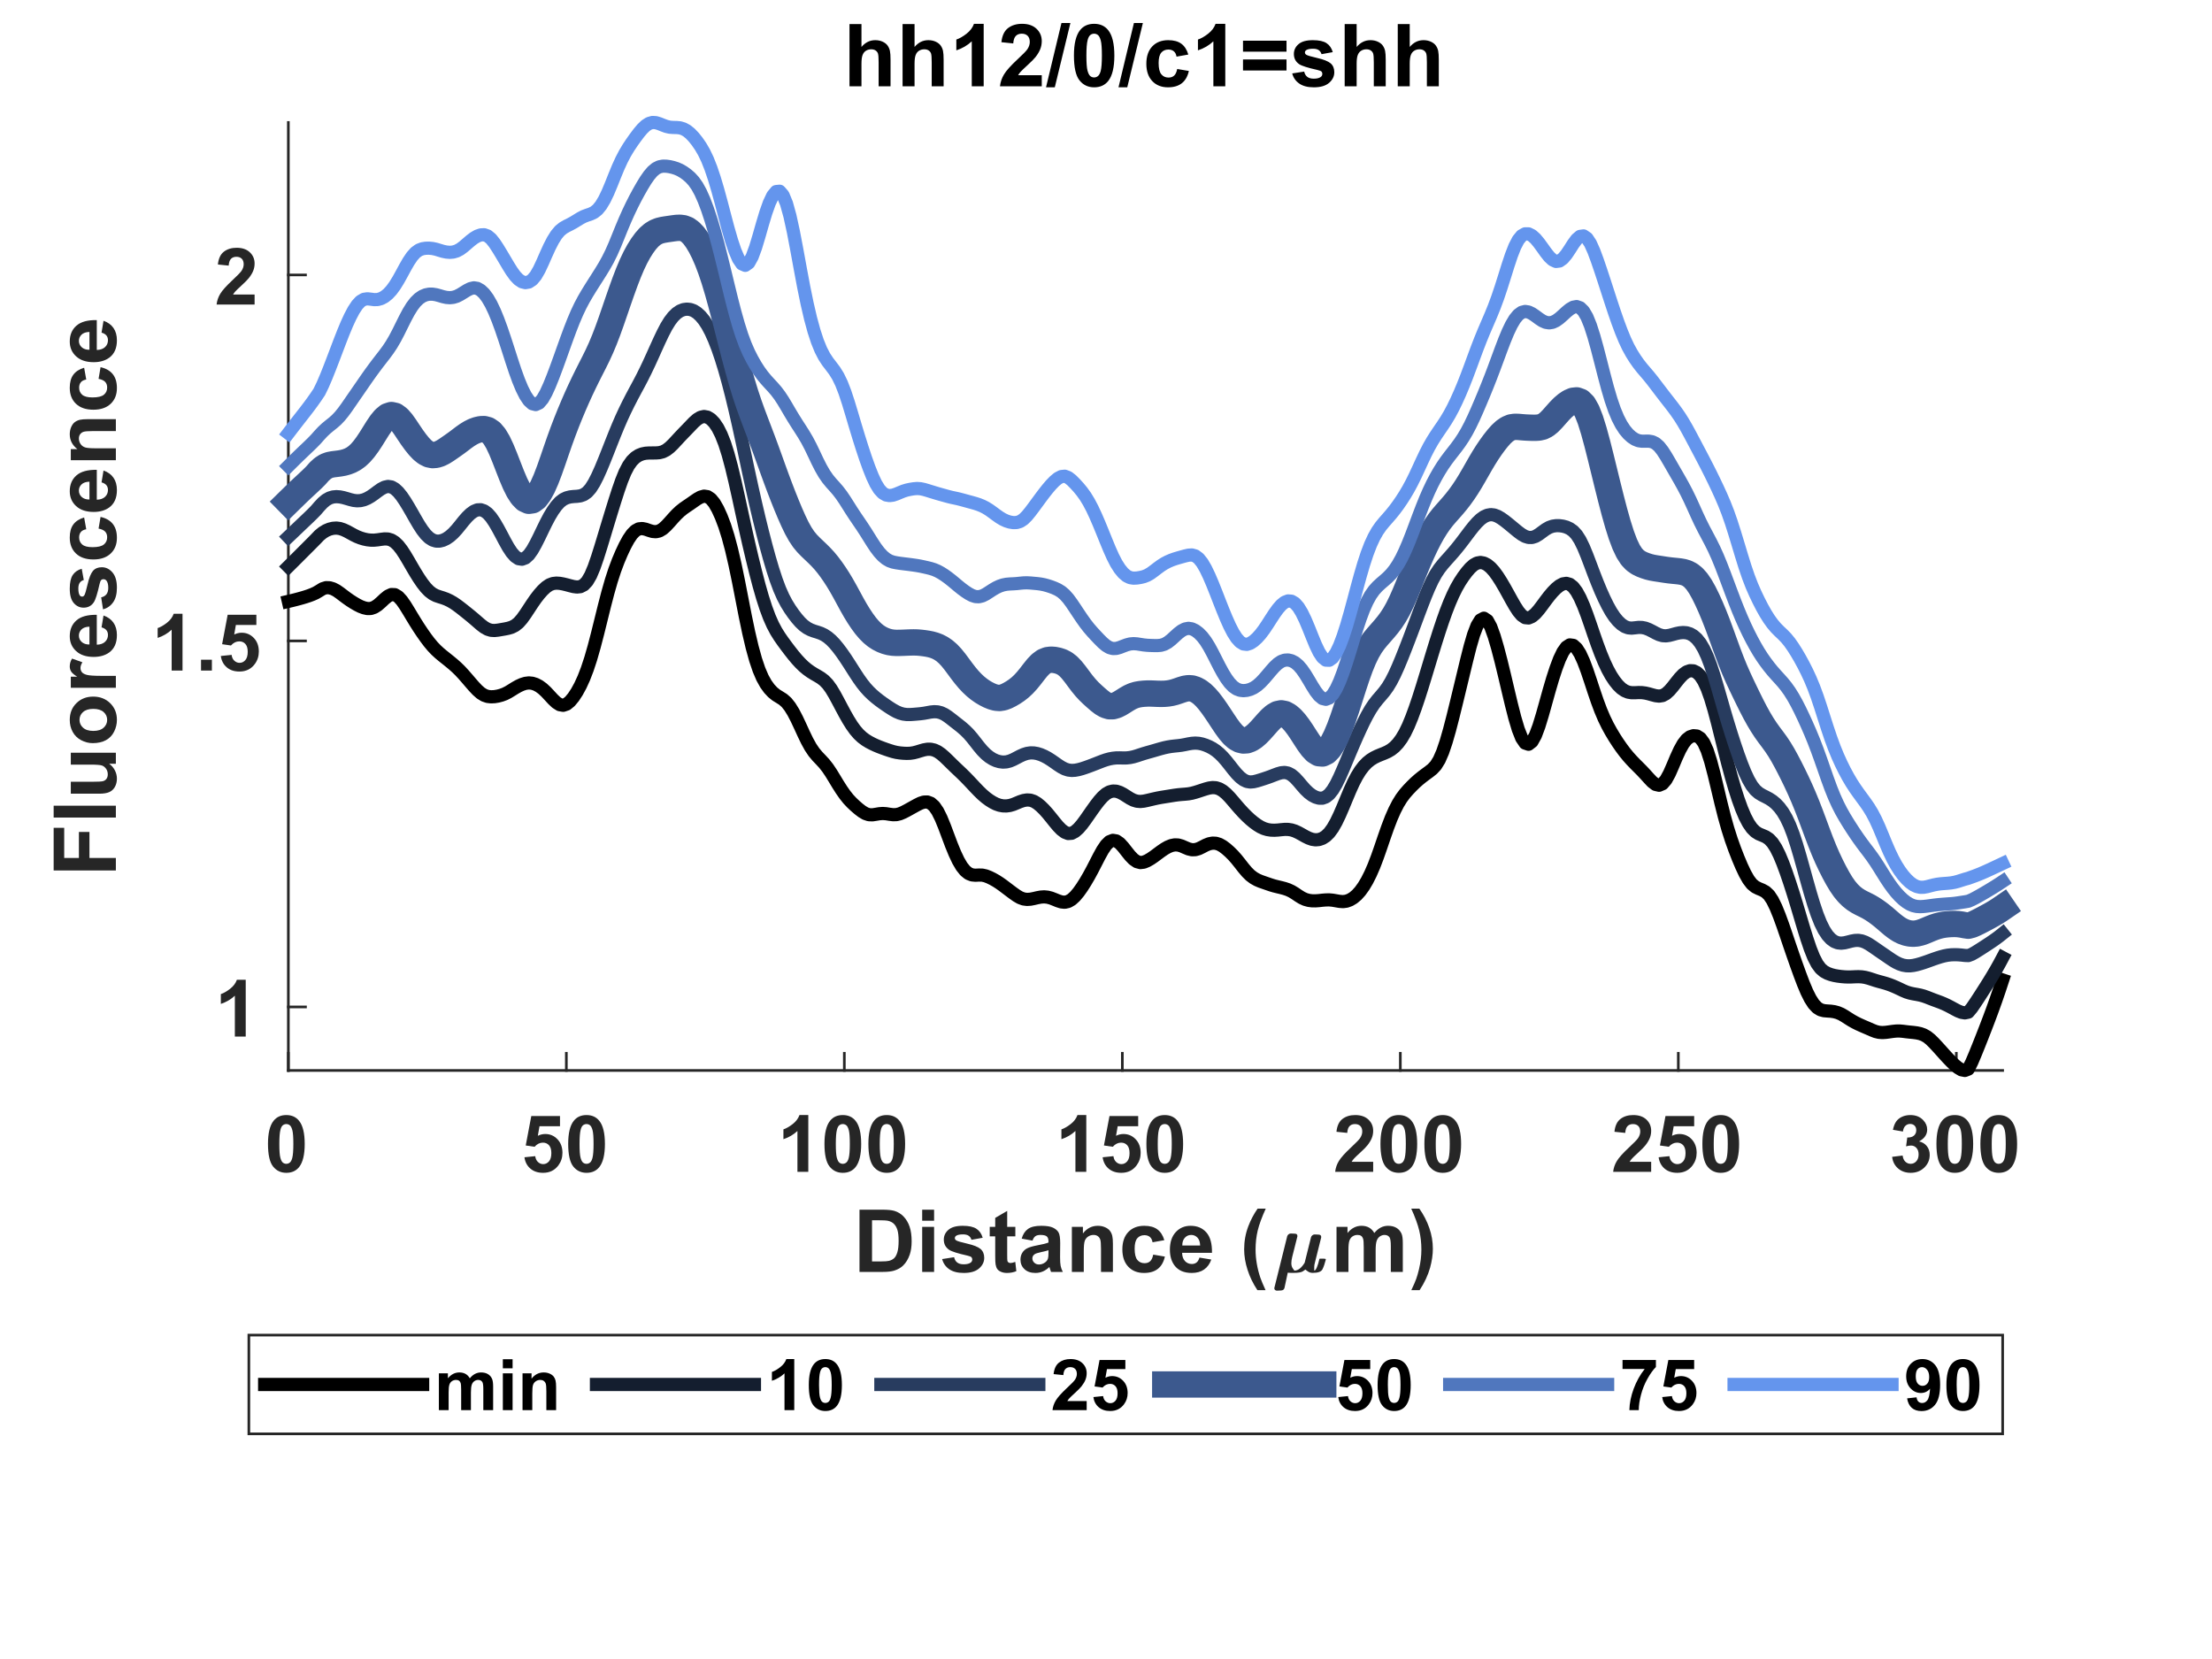 <?xml version="1.0"?>
<!DOCTYPE svg PUBLIC '-//W3C//DTD SVG 1.0//EN'
          'http://www.w3.org/TR/2001/REC-SVG-20010904/DTD/svg10.dtd'>
<svg xmlns:xlink="http://www.w3.org/1999/xlink" style="fill-opacity:1; color-rendering:auto; color-interpolation:auto; text-rendering:auto; stroke:black; stroke-linecap:square; stroke-miterlimit:10; shape-rendering:auto; stroke-opacity:1; fill:black; stroke-dasharray:none; font-weight:normal; stroke-width:1; font-family:'Dialog'; font-style:normal; stroke-linejoin:miter; font-size:12px; stroke-dashoffset:0; image-rendering:auto;" width="560" height="420" xmlns="http://www.w3.org/2000/svg"
><rect width="100%" height="100%" fill="#333333" stroke="none"/><!--Generated by the Batik Graphics2D SVG Generator--><defs id="genericDefs"
  /><g
  ><defs id="defs1"
    ><clipPath clipPathUnits="userSpaceOnUse" id="clipPath1"
      ><path d="M0 0 L560 0 L560 420 L0 420 L0 0 Z"
      /></clipPath
    ></defs
    ><g style="fill:white; stroke:white;"
    ><rect x="0" y="0" width="560" style="clip-path:url(#clipPath1); stroke:none;" height="420"
    /></g
    ><g style="fill:white; text-rendering:optimizeSpeed; color-rendering:optimizeSpeed; image-rendering:optimizeSpeed; shape-rendering:crispEdges; stroke:white; color-interpolation:sRGB;"
    ><rect x="0" width="560" height="420" y="0" style="stroke:none;"
      /><path style="stroke:none;" d="M73 271 L507 271 L507 31 L73 31 Z"
    /></g
    ><g style="fill:rgb(38,38,38); text-rendering:geometricPrecision; image-rendering:optimizeQuality; color-rendering:optimizeQuality; stroke-linejoin:round; stroke:rgb(38,38,38); color-interpolation:linearRGB; stroke-width:0.667;"
    ><line y2="271" style="fill:none;" x1="73" x2="507" y1="271"
      /><line y2="266.66" style="fill:none;" x1="73" x2="73" y1="271"
      /><line y2="266.66" style="fill:none;" x1="143.379" x2="143.379" y1="271"
      /><line y2="266.66" style="fill:none;" x1="213.757" x2="213.757" y1="271"
      /><line y2="266.66" style="fill:none;" x1="284.136" x2="284.136" y1="271"
      /><line y2="266.66" style="fill:none;" x1="354.515" x2="354.515" y1="271"
      /><line y2="266.66" style="fill:none;" x1="424.893" x2="424.893" y1="271"
      /><line y2="266.66" style="fill:none;" x1="495.272" x2="495.272" y1="271"
    /></g
    ><g transform="translate(73,277.667)" style="font-size:20px; fill:rgb(38,38,38); text-rendering:geometricPrecision; image-rendering:optimizeQuality; color-rendering:optimizeQuality; font-family:'Arial'; stroke:rgb(38,38,38); color-interpolation:linearRGB; font-weight:bold;"
    ><path style="stroke:none;" d="M-0.516 4.625 Q1.562 4.625 2.734 6.109 Q4.141 7.859 4.141 11.938 Q4.141 16 2.734 17.781 Q1.562 19.25 -0.516 19.25 Q-2.594 19.25 -3.875 17.641 Q-5.156 16.031 -5.156 11.906 Q-5.156 7.859 -3.75 6.094 Q-2.594 4.625 -0.516 4.625 ZM-0.516 6.906 Q-1.016 6.906 -1.406 7.219 Q-1.797 7.531 -2 8.359 Q-2.281 9.422 -2.281 11.938 Q-2.281 14.453 -2.031 15.398 Q-1.781 16.344 -1.398 16.656 Q-1.016 16.969 -0.516 16.969 Q-0.016 16.969 0.375 16.648 Q0.766 16.328 0.984 15.516 Q1.266 14.453 1.266 11.938 Q1.266 9.422 1.016 8.477 Q0.766 7.531 0.375 7.219 Q-0.016 6.906 -0.516 6.906 Z"
    /></g
    ><g transform="translate(143.379,277.667)" style="font-size:20px; fill:rgb(38,38,38); text-rendering:geometricPrecision; image-rendering:optimizeQuality; color-rendering:optimizeQuality; font-family:'Arial'; stroke:rgb(38,38,38); color-interpolation:linearRGB; font-weight:bold;"
    ><path style="stroke:none;" d="M-10.609 15.312 L-7.875 15.031 Q-7.766 15.969 -7.188 16.508 Q-6.609 17.047 -5.859 17.047 Q-5 17.047 -4.398 16.352 Q-3.797 15.656 -3.797 14.25 Q-3.797 12.922 -4.391 12.266 Q-4.984 11.609 -5.938 11.609 Q-7.109 11.609 -8.047 12.656 L-10.281 12.328 L-8.875 4.875 L-1.609 4.875 L-1.609 7.453 L-6.797 7.453 L-7.219 9.875 Q-6.297 9.422 -5.344 9.422 Q-3.516 9.422 -2.25 10.75 Q-0.984 12.078 -0.984 14.188 Q-0.984 15.969 -2 17.344 Q-3.406 19.25 -5.891 19.25 Q-7.859 19.25 -9.109 18.18 Q-10.359 17.109 -10.609 15.312 ZM5.107 4.625 Q7.186 4.625 8.357 6.109 Q9.764 7.859 9.764 11.938 Q9.764 16 8.357 17.781 Q7.186 19.25 5.107 19.25 Q3.029 19.25 1.748 17.641 Q0.467 16.031 0.467 11.906 Q0.467 7.859 1.873 6.094 Q3.029 4.625 5.107 4.625 ZM5.107 6.906 Q4.607 6.906 4.217 7.219 Q3.826 7.531 3.623 8.359 Q3.342 9.422 3.342 11.938 Q3.342 14.453 3.592 15.398 Q3.842 16.344 4.225 16.656 Q4.607 16.969 5.107 16.969 Q5.607 16.969 5.998 16.648 Q6.389 16.328 6.607 15.516 Q6.889 14.453 6.889 11.938 Q6.889 9.422 6.639 8.477 Q6.389 7.531 5.998 7.219 Q5.607 6.906 5.107 6.906 Z"
    /></g
    ><g transform="translate(213.757,277.667)" style="font-size:20px; fill:rgb(38,38,38); text-rendering:geometricPrecision; image-rendering:optimizeQuality; color-rendering:optimizeQuality; font-family:'Arial'; stroke:rgb(38,38,38); color-interpolation:linearRGB; font-weight:bold;"
    ><path style="stroke:none;" d="M-9.125 19 L-11.875 19 L-11.875 8.656 Q-13.375 10.062 -15.422 10.734 L-15.422 8.25 Q-14.344 7.891 -13.086 6.914 Q-11.828 5.938 -11.359 4.625 L-9.125 4.625 L-9.125 19 ZM-0.393 4.625 Q1.685 4.625 2.857 6.109 Q4.264 7.859 4.264 11.938 Q4.264 16 2.857 17.781 Q1.685 19.25 -0.393 19.25 Q-2.471 19.25 -3.752 17.641 Q-5.033 16.031 -5.033 11.906 Q-5.033 7.859 -3.627 6.094 Q-2.471 4.625 -0.393 4.625 ZM-0.393 6.906 Q-0.893 6.906 -1.283 7.219 Q-1.674 7.531 -1.877 8.359 Q-2.158 9.422 -2.158 11.938 Q-2.158 14.453 -1.908 15.398 Q-1.658 16.344 -1.275 16.656 Q-0.893 16.969 -0.393 16.969 Q0.107 16.969 0.498 16.648 Q0.889 16.328 1.107 15.516 Q1.389 14.453 1.389 11.938 Q1.389 9.422 1.139 8.477 Q0.889 7.531 0.498 7.219 Q0.107 6.906 -0.393 6.906 ZM10.73 4.625 Q12.809 4.625 13.98 6.109 Q15.387 7.859 15.387 11.938 Q15.387 16 13.98 17.781 Q12.809 19.25 10.73 19.25 Q8.652 19.25 7.371 17.641 Q6.09 16.031 6.09 11.906 Q6.09 7.859 7.496 6.094 Q8.652 4.625 10.73 4.625 ZM10.73 6.906 Q10.23 6.906 9.84 7.219 Q9.449 7.531 9.246 8.359 Q8.965 9.422 8.965 11.938 Q8.965 14.453 9.215 15.398 Q9.465 16.344 9.848 16.656 Q10.23 16.969 10.73 16.969 Q11.23 16.969 11.621 16.648 Q12.012 16.328 12.23 15.516 Q12.512 14.453 12.512 11.938 Q12.512 9.422 12.262 8.477 Q12.012 7.531 11.621 7.219 Q11.23 6.906 10.73 6.906 Z"
    /></g
    ><g transform="translate(284.136,277.667)" style="font-size:20px; fill:rgb(38,38,38); text-rendering:geometricPrecision; image-rendering:optimizeQuality; color-rendering:optimizeQuality; font-family:'Arial'; stroke:rgb(38,38,38); color-interpolation:linearRGB; font-weight:bold;"
    ><path style="stroke:none;" d="M-9.125 19 L-11.875 19 L-11.875 8.656 Q-13.375 10.062 -15.422 10.734 L-15.422 8.25 Q-14.344 7.891 -13.086 6.914 Q-11.828 5.938 -11.359 4.625 L-9.125 4.625 L-9.125 19 ZM-4.986 15.312 L-2.252 15.031 Q-2.143 15.969 -1.565 16.508 Q-0.986 17.047 -0.236 17.047 Q0.623 17.047 1.225 16.352 Q1.826 15.656 1.826 14.25 Q1.826 12.922 1.232 12.266 Q0.639 11.609 -0.315 11.609 Q-1.486 11.609 -2.424 12.656 L-4.658 12.328 L-3.252 4.875 L4.014 4.875 L4.014 7.453 L-1.174 7.453 L-1.596 9.875 Q-0.674 9.422 0.279 9.422 Q2.107 9.422 3.373 10.75 Q4.639 12.078 4.639 14.188 Q4.639 15.969 3.623 17.344 Q2.217 19.25 -0.268 19.25 Q-2.236 19.25 -3.486 18.18 Q-4.736 17.109 -4.986 15.312 ZM10.73 4.625 Q12.809 4.625 13.98 6.109 Q15.387 7.859 15.387 11.938 Q15.387 16 13.98 17.781 Q12.809 19.25 10.73 19.25 Q8.652 19.25 7.371 17.641 Q6.09 16.031 6.09 11.906 Q6.09 7.859 7.496 6.094 Q8.652 4.625 10.73 4.625 ZM10.73 6.906 Q10.23 6.906 9.84 7.219 Q9.449 7.531 9.246 8.359 Q8.965 9.422 8.965 11.938 Q8.965 14.453 9.215 15.398 Q9.465 16.344 9.848 16.656 Q10.23 16.969 10.73 16.969 Q11.23 16.969 11.621 16.648 Q12.012 16.328 12.23 15.516 Q12.512 14.453 12.512 11.938 Q12.512 9.422 12.262 8.477 Q12.012 7.531 11.621 7.219 Q11.23 6.906 10.73 6.906 Z"
    /></g
    ><g transform="translate(354.515,277.667)" style="font-size:20px; fill:rgb(38,38,38); text-rendering:geometricPrecision; image-rendering:optimizeQuality; color-rendering:optimizeQuality; font-family:'Arial'; stroke:rgb(38,38,38); color-interpolation:linearRGB; font-weight:bold;"
    ><path style="stroke:none;" d="M-6.875 16.453 L-6.875 19 L-16.5 19 Q-16.344 17.547 -15.562 16.258 Q-14.781 14.969 -12.484 12.828 Q-10.625 11.094 -10.203 10.484 Q-9.641 9.641 -9.641 8.797 Q-9.641 7.891 -10.133 7.398 Q-10.625 6.906 -11.484 6.906 Q-12.344 6.906 -12.852 7.422 Q-13.359 7.938 -13.438 9.141 L-16.172 8.859 Q-15.938 6.594 -14.648 5.609 Q-13.359 4.625 -11.422 4.625 Q-9.297 4.625 -8.086 5.766 Q-6.875 6.906 -6.875 8.609 Q-6.875 9.578 -7.227 10.453 Q-7.578 11.328 -8.328 12.281 Q-8.828 12.922 -10.125 14.109 Q-11.422 15.297 -11.766 15.688 Q-12.109 16.078 -12.328 16.453 L-6.875 16.453 ZM-0.393 4.625 Q1.685 4.625 2.857 6.109 Q4.264 7.859 4.264 11.938 Q4.264 16 2.857 17.781 Q1.685 19.25 -0.393 19.25 Q-2.471 19.25 -3.752 17.641 Q-5.033 16.031 -5.033 11.906 Q-5.033 7.859 -3.627 6.094 Q-2.471 4.625 -0.393 4.625 ZM-0.393 6.906 Q-0.893 6.906 -1.283 7.219 Q-1.674 7.531 -1.877 8.359 Q-2.158 9.422 -2.158 11.938 Q-2.158 14.453 -1.908 15.398 Q-1.658 16.344 -1.275 16.656 Q-0.893 16.969 -0.393 16.969 Q0.107 16.969 0.498 16.648 Q0.889 16.328 1.107 15.516 Q1.389 14.453 1.389 11.938 Q1.389 9.422 1.139 8.477 Q0.889 7.531 0.498 7.219 Q0.107 6.906 -0.393 6.906 ZM10.73 4.625 Q12.809 4.625 13.98 6.109 Q15.387 7.859 15.387 11.938 Q15.387 16 13.98 17.781 Q12.809 19.25 10.73 19.25 Q8.652 19.25 7.371 17.641 Q6.09 16.031 6.09 11.906 Q6.09 7.859 7.496 6.094 Q8.652 4.625 10.73 4.625 ZM10.73 6.906 Q10.23 6.906 9.84 7.219 Q9.449 7.531 9.246 8.359 Q8.965 9.422 8.965 11.938 Q8.965 14.453 9.215 15.398 Q9.465 16.344 9.848 16.656 Q10.23 16.969 10.73 16.969 Q11.23 16.969 11.621 16.648 Q12.012 16.328 12.23 15.516 Q12.512 14.453 12.512 11.938 Q12.512 9.422 12.262 8.477 Q12.012 7.531 11.621 7.219 Q11.23 6.906 10.73 6.906 Z"
    /></g
    ><g transform="translate(424.893,277.667)" style="font-size:20px; fill:rgb(38,38,38); text-rendering:geometricPrecision; image-rendering:optimizeQuality; color-rendering:optimizeQuality; font-family:'Arial'; stroke:rgb(38,38,38); color-interpolation:linearRGB; font-weight:bold;"
    ><path style="stroke:none;" d="M-6.875 16.453 L-6.875 19 L-16.5 19 Q-16.344 17.547 -15.562 16.258 Q-14.781 14.969 -12.484 12.828 Q-10.625 11.094 -10.203 10.484 Q-9.641 9.641 -9.641 8.797 Q-9.641 7.891 -10.133 7.398 Q-10.625 6.906 -11.484 6.906 Q-12.344 6.906 -12.852 7.422 Q-13.359 7.938 -13.438 9.141 L-16.172 8.859 Q-15.938 6.594 -14.648 5.609 Q-13.359 4.625 -11.422 4.625 Q-9.297 4.625 -8.086 5.766 Q-6.875 6.906 -6.875 8.609 Q-6.875 9.578 -7.227 10.453 Q-7.578 11.328 -8.328 12.281 Q-8.828 12.922 -10.125 14.109 Q-11.422 15.297 -11.766 15.688 Q-12.109 16.078 -12.328 16.453 L-6.875 16.453 ZM-4.986 15.312 L-2.252 15.031 Q-2.143 15.969 -1.565 16.508 Q-0.986 17.047 -0.236 17.047 Q0.623 17.047 1.225 16.352 Q1.826 15.656 1.826 14.25 Q1.826 12.922 1.232 12.266 Q0.639 11.609 -0.315 11.609 Q-1.486 11.609 -2.424 12.656 L-4.658 12.328 L-3.252 4.875 L4.014 4.875 L4.014 7.453 L-1.174 7.453 L-1.596 9.875 Q-0.674 9.422 0.279 9.422 Q2.107 9.422 3.373 10.75 Q4.639 12.078 4.639 14.188 Q4.639 15.969 3.623 17.344 Q2.217 19.25 -0.268 19.25 Q-2.236 19.25 -3.486 18.18 Q-4.736 17.109 -4.986 15.312 ZM10.73 4.625 Q12.809 4.625 13.98 6.109 Q15.387 7.859 15.387 11.938 Q15.387 16 13.98 17.781 Q12.809 19.25 10.73 19.25 Q8.652 19.25 7.371 17.641 Q6.09 16.031 6.09 11.906 Q6.09 7.859 7.496 6.094 Q8.652 4.625 10.73 4.625 ZM10.73 6.906 Q10.23 6.906 9.84 7.219 Q9.449 7.531 9.246 8.359 Q8.965 9.422 8.965 11.938 Q8.965 14.453 9.215 15.398 Q9.465 16.344 9.848 16.656 Q10.23 16.969 10.73 16.969 Q11.23 16.969 11.621 16.648 Q12.012 16.328 12.23 15.516 Q12.512 14.453 12.512 11.938 Q12.512 9.422 12.262 8.477 Q12.012 7.531 11.621 7.219 Q11.23 6.906 10.73 6.906 Z"
    /></g
    ><g transform="translate(495.272,277.667)" style="font-size:20px; fill:rgb(38,38,38); text-rendering:geometricPrecision; image-rendering:optimizeQuality; color-rendering:optimizeQuality; font-family:'Arial'; stroke:rgb(38,38,38); color-interpolation:linearRGB; font-weight:bold;"
    ><path style="stroke:none;" d="M-16.25 15.203 L-13.594 14.875 Q-13.469 15.891 -12.906 16.43 Q-12.344 16.969 -11.562 16.969 Q-10.703 16.969 -10.125 16.32 Q-9.547 15.672 -9.547 14.578 Q-9.547 13.547 -10.102 12.945 Q-10.656 12.344 -11.469 12.344 Q-11.984 12.344 -12.719 12.547 L-12.422 10.312 Q-11.312 10.344 -10.727 9.828 Q-10.141 9.312 -10.141 8.469 Q-10.141 7.734 -10.57 7.305 Q-11 6.875 -11.703 6.875 Q-12.406 6.875 -12.906 7.367 Q-13.406 7.859 -13.516 8.797 L-16.047 8.359 Q-15.781 7.062 -15.25 6.289 Q-14.719 5.516 -13.766 5.07 Q-12.812 4.625 -11.625 4.625 Q-9.609 4.625 -8.391 5.906 Q-7.375 6.969 -7.375 8.297 Q-7.375 10.188 -9.438 11.297 Q-8.203 11.562 -7.469 12.484 Q-6.734 13.406 -6.734 14.703 Q-6.734 16.594 -8.109 17.922 Q-9.484 19.25 -11.547 19.25 Q-13.484 19.25 -14.766 18.125 Q-16.047 17 -16.25 15.203 ZM-0.393 4.625 Q1.685 4.625 2.857 6.109 Q4.264 7.859 4.264 11.938 Q4.264 16 2.857 17.781 Q1.685 19.25 -0.393 19.25 Q-2.471 19.25 -3.752 17.641 Q-5.033 16.031 -5.033 11.906 Q-5.033 7.859 -3.627 6.094 Q-2.471 4.625 -0.393 4.625 ZM-0.393 6.906 Q-0.893 6.906 -1.283 7.219 Q-1.674 7.531 -1.877 8.359 Q-2.158 9.422 -2.158 11.938 Q-2.158 14.453 -1.908 15.398 Q-1.658 16.344 -1.275 16.656 Q-0.893 16.969 -0.393 16.969 Q0.107 16.969 0.498 16.648 Q0.889 16.328 1.107 15.516 Q1.389 14.453 1.389 11.938 Q1.389 9.422 1.139 8.477 Q0.889 7.531 0.498 7.219 Q0.107 6.906 -0.393 6.906 ZM10.73 4.625 Q12.809 4.625 13.98 6.109 Q15.387 7.859 15.387 11.938 Q15.387 16 13.98 17.781 Q12.809 19.25 10.73 19.25 Q8.652 19.25 7.371 17.641 Q6.09 16.031 6.09 11.906 Q6.09 7.859 7.496 6.094 Q8.652 4.625 10.73 4.625 ZM10.73 6.906 Q10.23 6.906 9.84 7.219 Q9.449 7.531 9.246 8.359 Q8.965 9.422 8.965 11.938 Q8.965 14.453 9.215 15.398 Q9.465 16.344 9.848 16.656 Q10.23 16.969 10.73 16.969 Q11.23 16.969 11.621 16.648 Q12.012 16.328 12.23 15.516 Q12.512 14.453 12.512 11.938 Q12.512 9.422 12.262 8.477 Q12.012 7.531 11.621 7.219 Q11.23 6.906 10.73 6.906 Z"
    /></g
    ><g transform="translate(216,322)" style="font-size:22px; fill:rgb(38,38,38); text-rendering:geometricPrecision; image-rendering:optimizeQuality; color-rendering:optimizeQuality; font-family:'Arial'; stroke:rgb(38,38,38); color-interpolation:linearRGB; font-weight:bold;"
    ><path style="stroke:none;" d="M1.594 -15.75 L7.406 -15.75 Q9.375 -15.75 10.406 -15.453 Q11.781 -15.047 12.773 -14 Q13.766 -12.953 14.281 -11.445 Q14.797 -9.938 14.797 -7.719 Q14.797 -5.781 14.312 -4.375 Q13.719 -2.656 12.625 -1.594 Q11.797 -0.781 10.391 -0.328 Q9.328 0 7.578 0 L1.594 0 L1.594 -15.75 ZM4.766 -13.078 L4.766 -2.656 L7.141 -2.656 Q8.469 -2.656 9.062 -2.797 Q9.844 -3 10.352 -3.461 Q10.859 -3.922 11.18 -4.977 Q11.5 -6.031 11.5 -7.859 Q11.5 -9.688 11.18 -10.664 Q10.859 -11.641 10.281 -12.188 Q9.703 -12.734 8.812 -12.938 Q8.141 -13.078 6.203 -13.078 L4.766 -13.078 ZM17.466 -12.953 L17.466 -15.75 L20.481 -15.75 L20.481 -12.953 L17.466 -12.953 ZM17.466 0 L17.466 -11.406 L20.481 -11.406 L20.481 0 L17.466 0 ZM22.516 -3.25 L25.547 -3.719 Q25.734 -2.844 26.328 -2.383 Q26.922 -1.922 27.984 -1.922 Q29.156 -1.922 29.75 -2.359 Q30.141 -2.656 30.141 -3.156 Q30.141 -3.5 29.922 -3.734 Q29.703 -3.938 28.922 -4.125 Q25.266 -4.938 24.281 -5.594 Q22.938 -6.516 22.938 -8.172 Q22.938 -9.641 24.109 -10.656 Q25.281 -11.672 27.734 -11.672 Q30.078 -11.672 31.219 -10.906 Q32.359 -10.141 32.781 -8.641 L29.938 -8.125 Q29.75 -8.781 29.242 -9.141 Q28.734 -9.5 27.797 -9.5 Q26.594 -9.5 26.078 -9.156 Q25.734 -8.922 25.734 -8.547 Q25.734 -8.234 26.047 -8 Q26.453 -7.703 28.859 -7.156 Q31.266 -6.609 32.234 -5.812 Q33.172 -5 33.172 -3.562 Q33.172 -2 31.859 -0.867 Q30.547 0.266 27.984 0.266 Q25.656 0.266 24.297 -0.688 Q22.938 -1.641 22.516 -3.25 ZM41.048 -11.406 L41.048 -9 L38.985 -9 L38.985 -4.406 Q38.985 -3.016 39.04 -2.781 Q39.095 -2.547 39.306 -2.398 Q39.517 -2.25 39.829 -2.25 Q40.235 -2.25 41.032 -2.531 L41.298 -0.188 Q40.235 0.266 38.907 0.266 Q38.095 0.266 37.438 -0.016 Q36.782 -0.297 36.477 -0.727 Q36.173 -1.156 36.048 -1.906 Q35.954 -2.422 35.954 -4.031 L35.954 -9 L34.563 -9 L34.563 -11.406 L35.954 -11.406 L35.954 -13.672 L38.985 -15.438 L38.985 -11.406 L41.048 -11.406 ZM45.39 -7.922 L42.655 -8.422 Q43.124 -10.078 44.249 -10.875 Q45.374 -11.672 47.593 -11.672 Q49.624 -11.672 50.608 -11.188 Q51.593 -10.703 51.999 -9.969 Q52.405 -9.234 52.405 -7.266 L52.374 -3.75 Q52.374 -2.25 52.515 -1.531 Q52.655 -0.812 53.062 0 L50.077 0 Q49.952 -0.297 49.78 -0.891 Q49.702 -1.156 49.671 -1.25 Q48.905 -0.5 48.023 -0.117 Q47.14 0.266 46.14 0.266 Q44.374 0.266 43.358 -0.695 Q42.343 -1.656 42.343 -3.109 Q42.343 -4.078 42.804 -4.836 Q43.265 -5.594 44.101 -6 Q44.937 -6.406 46.499 -6.703 Q48.624 -7.094 49.437 -7.438 L49.437 -7.75 Q49.437 -8.609 49.007 -8.984 Q48.577 -9.359 47.39 -9.359 Q46.577 -9.359 46.124 -9.039 Q45.671 -8.719 45.39 -7.922 ZM49.437 -5.484 Q48.858 -5.281 47.601 -5.016 Q46.343 -4.75 45.952 -4.484 Q45.358 -4.078 45.358 -3.422 Q45.358 -2.797 45.835 -2.336 Q46.312 -1.875 47.046 -1.875 Q47.858 -1.875 48.593 -2.406 Q49.14 -2.812 49.312 -3.406 Q49.437 -3.797 49.437 -4.875 L49.437 -5.484 ZM65.75 0 L62.734 0 L62.734 -5.828 Q62.734 -7.672 62.539 -8.211 Q62.344 -8.75 61.914 -9.055 Q61.484 -9.359 60.859 -9.359 Q60.078 -9.359 59.453 -8.93 Q58.828 -8.5 58.602 -7.789 Q58.375 -7.078 58.375 -5.172 L58.375 0 L55.359 0 L55.359 -11.406 L58.156 -11.406 L58.156 -9.734 Q59.656 -11.672 61.922 -11.672 Q62.922 -11.672 63.75 -11.312 Q64.578 -10.953 65 -10.391 Q65.422 -9.828 65.586 -9.117 Q65.75 -8.406 65.75 -7.094 L65.75 0 ZM78.767 -8.031 L75.782 -7.5 Q75.642 -8.391 75.11 -8.844 Q74.579 -9.297 73.72 -9.297 Q72.595 -9.297 71.923 -8.516 Q71.251 -7.734 71.251 -5.906 Q71.251 -3.875 71.931 -3.039 Q72.61 -2.203 73.767 -2.203 Q74.626 -2.203 75.173 -2.695 Q75.72 -3.188 75.954 -4.375 L78.907 -3.875 Q78.454 -1.828 77.142 -0.781 Q75.829 0.266 73.626 0.266 Q71.126 0.266 69.634 -1.32 Q68.142 -2.906 68.142 -5.688 Q68.142 -8.516 69.642 -10.094 Q71.142 -11.672 73.689 -11.672 Q75.767 -11.672 76.993 -10.773 Q78.22 -9.875 78.767 -8.031 ZM87.658 -3.625 L90.658 -3.125 Q90.08 -1.469 88.83 -0.602 Q87.58 0.266 85.705 0.266 Q82.721 0.266 81.299 -1.688 Q80.174 -3.25 80.174 -5.625 Q80.174 -8.453 81.65 -10.062 Q83.127 -11.672 85.408 -11.672 Q87.939 -11.672 89.416 -9.984 Q90.893 -8.297 90.83 -4.828 L83.268 -4.828 Q83.299 -3.484 83.994 -2.742 Q84.689 -2 85.736 -2 Q86.439 -2 86.924 -2.383 Q87.408 -2.766 87.658 -3.625 ZM87.83 -6.688 Q87.799 -8 87.15 -8.68 Q86.502 -9.359 85.58 -9.359 Q84.596 -9.359 83.955 -8.641 Q83.299 -7.922 83.314 -6.688 L87.83 -6.688 ZM104.397 4.625 L102.334 4.625 Q100.693 2.156 99.834 -0.523 Q98.975 -3.203 98.975 -5.703 Q98.975 -8.812 100.037 -11.578 Q100.959 -13.984 102.381 -16.016 L104.443 -16.016 Q102.959 -12.766 102.412 -10.484 Q101.865 -8.203 101.865 -5.641 Q101.865 -3.875 102.186 -2.031 Q102.506 -0.188 103.084 1.484 Q103.459 2.578 104.397 4.625 Z"
    /></g
    ><g transform="translate(322,322)" style="font-size:22px; fill:rgb(38,38,38); text-rendering:geometricPrecision; image-rendering:optimizeQuality; color-rendering:optimizeQuality; font-family:'mwb_cmmi10'; stroke:rgb(38,38,38); color-interpolation:linearRGB; font-weight:bold;"
    ><path style="stroke:none;" d="M0.609 4.141 Q0.609 4 0.641 3.969 L3.875 -9.031 Q3.969 -9.328 4.219 -9.523 Q4.469 -9.719 4.797 -9.719 Q6.078 -9.719 6.266 -9.555 Q6.453 -9.391 6.453 -9.109 Q6.453 -9.047 6.453 -9.008 Q6.453 -8.969 6.438 -8.922 L5.141 -3.781 Q4.922 -2.875 4.922 -2.203 Q4.922 -1.391 5.305 -0.859 Q5.688 -0.328 5.688 -0.328 Q7.078 -0.328 8.297 -2.328 Q8.297 -2.359 8.305 -2.367 Q8.312 -2.375 8.312 -2.391 L9.906 -8.781 Q9.984 -9.062 10.25 -9.273 Q10.516 -9.484 10.828 -9.484 Q12.094 -9.484 12.289 -9.312 Q12.484 -9.141 12.484 -8.859 Q12.484 -8.734 12.469 -8.688 L10.891 -2.359 Q10.719 -1.734 10.719 -1.281 Q10.719 -0.328 10.719 -0.328 Q11.047 -0.328 11.398 -1.18 Q11.75 -2.031 12.016 -3.234 Q12.047 -3.359 12.188 -3.359 L12.453 -3.359 Q13.531 -3.359 13.594 -3.289 Q13.656 -3.219 13.656 -3.141 Q13.266 -1.609 12.812 -0.68 Q12.359 0.25 10.328 0.25 Q9.594 0.25 9.031 -0.172 Q8.469 -0.594 8.469 -0.594 Q8.469 -0.594 7.875 -0.172 Q7.281 0.25 5.453 0.25 Q4.078 0.25 4.016 0.188 L3.188 4.047 Q3.109 4.359 2.852 4.555 Q2.594 4.75 1.281 4.75 Q1.016 4.75 0.812 4.586 Q0.609 4.422 0.609 4.141 Z"
    /></g
    ><g transform="translate(337,322)" style="font-size:22px; fill:rgb(38,38,38); text-rendering:geometricPrecision; image-rendering:optimizeQuality; color-rendering:optimizeQuality; font-family:'Arial'; stroke:rgb(38,38,38); color-interpolation:linearRGB; font-weight:bold;"
    ><path style="stroke:none;" d="M1.359 -11.406 L4.141 -11.406 L4.141 -9.844 Q5.625 -11.672 7.688 -11.672 Q8.781 -11.672 9.594 -11.219 Q10.406 -10.766 10.922 -9.844 Q11.672 -10.766 12.539 -11.219 Q13.406 -11.672 14.391 -11.672 Q15.656 -11.672 16.523 -11.156 Q17.391 -10.641 17.828 -9.656 Q18.141 -8.922 18.141 -7.297 L18.141 0 L15.109 0 L15.109 -6.516 Q15.109 -8.219 14.797 -8.719 Q14.391 -9.359 13.516 -9.359 Q12.875 -9.359 12.32 -8.969 Q11.766 -8.578 11.516 -7.836 Q11.266 -7.094 11.266 -5.484 L11.266 0 L8.25 0 L8.25 -6.25 Q8.25 -7.922 8.086 -8.406 Q7.922 -8.891 7.586 -9.125 Q7.25 -9.359 6.672 -9.359 Q5.969 -9.359 5.414 -8.984 Q4.859 -8.609 4.617 -7.898 Q4.375 -7.188 4.375 -5.547 L4.375 0 L1.359 0 L1.359 -11.406 ZM20.296 4.625 Q21.202 2.719 21.561 1.695 Q21.921 0.672 22.233 -0.656 Q22.546 -1.984 22.694 -3.188 Q22.843 -4.391 22.843 -5.641 Q22.843 -8.203 22.296 -10.484 Q21.749 -12.766 20.28 -16.016 L22.327 -16.016 Q23.952 -13.703 24.851 -11.117 Q25.749 -8.531 25.749 -5.859 Q25.749 -3.625 25.046 -1.047 Q24.233 1.828 22.39 4.625 L20.296 4.625 Z"
    /></g
    ><g style="fill:rgb(38,38,38); text-rendering:geometricPrecision; image-rendering:optimizeQuality; color-rendering:optimizeQuality; stroke-linejoin:round; stroke:rgb(38,38,38); color-interpolation:linearRGB; stroke-width:0.667;"
    ><line y2="31" style="fill:none;" x1="73" x2="73" y1="271"
      /><line y2="254.919" style="fill:none;" x1="73" x2="77.34" y1="254.919"
      /><line y2="162.261" style="fill:none;" x1="73" x2="77.34" y1="162.261"
      /><line y2="69.604" style="fill:none;" x1="73" x2="77.34" y1="69.604"
    /></g
    ><g transform="translate(66.333,254.919)" style="font-size:20px; fill:rgb(38,38,38); text-rendering:geometricPrecision; image-rendering:optimizeQuality; color-rendering:optimizeQuality; font-family:'Arial'; stroke:rgb(38,38,38); color-interpolation:linearRGB; font-weight:bold;"
    ><path style="stroke:none;" d="M-4.125 7.5 L-6.875 7.5 L-6.875 -2.844 Q-8.375 -1.438 -10.422 -0.766 L-10.422 -3.25 Q-9.344 -3.609 -8.086 -4.586 Q-6.828 -5.562 -6.359 -6.875 L-4.125 -6.875 L-4.125 7.5 Z"
    /></g
    ><g transform="translate(66.333,162.261)" style="font-size:20px; fill:rgb(38,38,38); text-rendering:geometricPrecision; image-rendering:optimizeQuality; color-rendering:optimizeQuality; font-family:'Arial'; stroke:rgb(38,38,38); color-interpolation:linearRGB; font-weight:bold;"
    ><path style="stroke:none;" d="M-20.125 7.5 L-22.875 7.5 L-22.875 -2.844 Q-24.375 -1.438 -26.422 -0.766 L-26.422 -3.25 Q-25.344 -3.609 -24.086 -4.586 Q-22.828 -5.562 -22.359 -6.875 L-20.125 -6.875 L-20.125 7.5 ZM-15.44 7.5 L-15.44 4.75 L-12.69 4.75 L-12.69 7.5 L-15.44 7.5 ZM-10.43 3.812 L-7.695 3.531 Q-7.586 4.469 -7.008 5.008 Q-6.43 5.547 -5.68 5.547 Q-4.82 5.547 -4.219 4.852 Q-3.617 4.156 -3.617 2.75 Q-3.617 1.422 -4.211 0.766 Q-4.805 0.109 -5.758 0.109 Q-6.93 0.109 -7.867 1.156 L-10.102 0.828 L-8.695 -6.625 L-1.43 -6.625 L-1.43 -4.047 L-6.617 -4.047 L-7.039 -1.625 Q-6.117 -2.078 -5.164 -2.078 Q-3.336 -2.078 -2.07 -0.75 Q-0.805 0.578 -0.805 2.688 Q-0.805 4.469 -1.82 5.844 Q-3.227 7.75 -5.711 7.75 Q-7.68 7.75 -8.93 6.68 Q-10.18 5.609 -10.43 3.812 Z"
    /></g
    ><g transform="translate(66.333,69.604)" style="font-size:20px; fill:rgb(38,38,38); text-rendering:geometricPrecision; image-rendering:optimizeQuality; color-rendering:optimizeQuality; font-family:'Arial'; stroke:rgb(38,38,38); color-interpolation:linearRGB; font-weight:bold;"
    ><path style="stroke:none;" d="M-1.875 4.953 L-1.875 7.5 L-11.5 7.5 Q-11.344 6.047 -10.562 4.758 Q-9.781 3.469 -7.484 1.328 Q-5.625 -0.406 -5.203 -1.016 Q-4.641 -1.859 -4.641 -2.703 Q-4.641 -3.609 -5.133 -4.102 Q-5.625 -4.594 -6.484 -4.594 Q-7.344 -4.594 -7.852 -4.078 Q-8.359 -3.562 -8.438 -2.359 L-11.172 -2.641 Q-10.938 -4.906 -9.648 -5.891 Q-8.359 -6.875 -6.422 -6.875 Q-4.297 -6.875 -3.086 -5.734 Q-1.875 -4.594 -1.875 -2.891 Q-1.875 -1.922 -2.227 -1.047 Q-2.578 -0.172 -3.328 0.781 Q-3.828 1.422 -5.125 2.609 Q-6.422 3.797 -6.766 4.188 Q-7.109 4.578 -7.328 4.953 L-1.875 4.953 Z"
    /></g
    ><g transform="translate(34.333,151) rotate(-90)" style="font-size:22px; fill:rgb(38,38,38); text-rendering:geometricPrecision; image-rendering:optimizeQuality; color-rendering:optimizeQuality; font-family:'Arial'; stroke:rgb(38,38,38); color-interpolation:linearRGB; font-weight:bold;"
    ><path style="stroke:none;" d="M-69.375 -5 L-69.375 -20.75 L-58.578 -20.75 L-58.578 -18.078 L-66.203 -18.078 L-66.203 -14.359 L-59.625 -14.359 L-59.625 -11.688 L-66.203 -11.688 L-66.203 -5 L-69.375 -5 ZM-55.983 -5 L-55.983 -20.75 L-52.968 -20.75 L-52.968 -5 L-55.983 -5 ZM-42.355 -5 L-42.355 -6.703 Q-42.98 -5.797 -43.996 -5.266 Q-45.012 -4.734 -46.137 -4.734 Q-47.293 -4.734 -48.207 -5.242 Q-49.121 -5.75 -49.527 -6.664 Q-49.934 -7.578 -49.934 -9.188 L-49.934 -16.406 L-46.918 -16.406 L-46.918 -11.172 Q-46.918 -8.766 -46.754 -8.219 Q-46.59 -7.672 -46.145 -7.359 Q-45.699 -7.047 -45.027 -7.047 Q-44.246 -7.047 -43.637 -7.469 Q-43.027 -7.891 -42.801 -8.516 Q-42.574 -9.141 -42.574 -11.594 L-42.574 -16.406 L-39.559 -16.406 L-39.559 -5 L-42.355 -5 ZM-37.136 -10.859 Q-37.136 -12.375 -36.394 -13.781 Q-35.651 -15.188 -34.292 -15.93 Q-32.933 -16.672 -31.261 -16.672 Q-28.667 -16.672 -27.011 -14.984 Q-25.355 -13.297 -25.355 -10.734 Q-25.355 -8.141 -27.026 -6.438 Q-28.698 -4.734 -31.23 -4.734 Q-32.808 -4.734 -34.23 -5.445 Q-35.651 -6.156 -36.394 -7.531 Q-37.136 -8.906 -37.136 -10.859 ZM-34.042 -10.703 Q-34.042 -9 -33.23 -8.102 Q-32.417 -7.203 -31.245 -7.203 Q-30.058 -7.203 -29.261 -8.102 Q-28.464 -9 -28.464 -10.719 Q-28.464 -12.406 -29.261 -13.305 Q-30.058 -14.203 -31.245 -14.203 Q-32.417 -14.203 -33.23 -13.305 Q-34.042 -12.406 -34.042 -10.703 ZM-20.104 -5 L-23.119 -5 L-23.119 -16.406 L-20.322 -16.406 L-20.322 -14.781 Q-19.604 -15.938 -19.025 -16.305 Q-18.447 -16.672 -17.713 -16.672 Q-16.682 -16.672 -15.729 -16.094 L-16.666 -13.469 Q-17.432 -13.953 -18.088 -13.953 Q-18.713 -13.953 -19.158 -13.609 Q-19.604 -13.266 -19.854 -12.352 Q-20.104 -11.438 -20.104 -8.531 L-20.104 -5 ZM-7.823 -8.625 L-4.823 -8.125 Q-5.401 -6.469 -6.651 -5.602 Q-7.901 -4.734 -9.776 -4.734 Q-12.761 -4.734 -14.183 -6.688 Q-15.308 -8.25 -15.308 -10.625 Q-15.308 -13.453 -13.831 -15.062 Q-12.354 -16.672 -10.073 -16.672 Q-7.542 -16.672 -6.065 -14.984 Q-4.589 -13.297 -4.651 -9.828 L-12.214 -9.828 Q-12.183 -8.484 -11.487 -7.742 Q-10.792 -7 -9.745 -7 Q-9.042 -7 -8.558 -7.383 Q-8.073 -7.766 -7.823 -8.625 ZM-7.651 -11.688 Q-7.683 -13 -8.331 -13.68 Q-8.979 -14.359 -9.901 -14.359 Q-10.886 -14.359 -11.526 -13.641 Q-12.183 -12.922 -12.167 -11.688 L-7.651 -11.688 ZM-3.26 -8.25 L-0.229 -8.719 Q-0.041 -7.844 0.553 -7.383 Q1.147 -6.922 2.209 -6.922 Q3.381 -6.922 3.975 -7.359 Q4.365 -7.656 4.365 -8.156 Q4.365 -8.5 4.146 -8.734 Q3.928 -8.938 3.147 -9.125 Q-0.51 -9.938 -1.494 -10.594 Q-2.838 -11.516 -2.838 -13.172 Q-2.838 -14.641 -1.666 -15.656 Q-0.494 -16.672 1.959 -16.672 Q4.303 -16.672 5.443 -15.906 Q6.584 -15.141 7.006 -13.641 L4.162 -13.125 Q3.975 -13.781 3.467 -14.141 Q2.959 -14.5 2.022 -14.5 Q0.818 -14.5 0.303 -14.156 Q-0.041 -13.922 -0.041 -13.547 Q-0.041 -13.234 0.272 -13 Q0.678 -12.703 3.084 -12.156 Q5.49 -11.609 6.459 -10.812 Q7.396 -10 7.396 -8.562 Q7.396 -7 6.084 -5.867 Q4.771 -4.734 2.209 -4.734 Q-0.119 -4.734 -1.478 -5.688 Q-2.838 -6.641 -3.26 -8.25 ZM19.991 -13.031 L17.007 -12.5 Q16.866 -13.391 16.335 -13.844 Q15.804 -14.297 14.944 -14.297 Q13.819 -14.297 13.148 -13.516 Q12.476 -12.734 12.476 -10.906 Q12.476 -8.875 13.155 -8.039 Q13.835 -7.203 14.991 -7.203 Q15.851 -7.203 16.398 -7.695 Q16.944 -8.188 17.179 -9.375 L20.132 -8.875 Q19.679 -6.828 18.366 -5.781 Q17.054 -4.734 14.851 -4.734 Q12.351 -4.734 10.858 -6.32 Q9.366 -7.906 9.366 -10.688 Q9.366 -13.516 10.866 -15.094 Q12.366 -16.672 14.913 -16.672 Q16.991 -16.672 18.218 -15.773 Q19.444 -14.875 19.991 -13.031 ZM28.883 -8.625 L31.883 -8.125 Q31.305 -6.469 30.055 -5.602 Q28.805 -4.734 26.93 -4.734 Q23.945 -4.734 22.523 -6.688 Q21.398 -8.25 21.398 -10.625 Q21.398 -13.453 22.875 -15.062 Q24.352 -16.672 26.633 -16.672 Q29.164 -16.672 30.641 -14.984 Q32.117 -13.297 32.055 -9.828 L24.492 -9.828 Q24.523 -8.484 25.219 -7.742 Q25.914 -7 26.961 -7 Q27.664 -7 28.148 -7.383 Q28.633 -7.766 28.883 -8.625 ZM29.055 -11.688 Q29.023 -13 28.375 -13.68 Q27.727 -14.359 26.805 -14.359 Q25.82 -14.359 25.18 -13.641 Q24.523 -12.922 24.539 -11.688 L29.055 -11.688 ZM44.884 -5 L41.868 -5 L41.868 -10.828 Q41.868 -12.672 41.673 -13.211 Q41.477 -13.75 41.048 -14.055 Q40.618 -14.359 39.993 -14.359 Q39.212 -14.359 38.587 -13.93 Q37.962 -13.5 37.735 -12.789 Q37.509 -12.078 37.509 -10.172 L37.509 -5 L34.493 -5 L34.493 -16.406 L37.29 -16.406 L37.29 -14.734 Q38.79 -16.672 41.056 -16.672 Q42.056 -16.672 42.884 -16.312 Q43.712 -15.953 44.134 -15.391 Q44.556 -14.828 44.72 -14.117 Q44.884 -13.406 44.884 -12.094 L44.884 -5 ZM57.9 -13.031 L54.916 -12.5 Q54.775 -13.391 54.244 -13.844 Q53.713 -14.297 52.853 -14.297 Q51.728 -14.297 51.057 -13.516 Q50.385 -12.734 50.385 -10.906 Q50.385 -8.875 51.065 -8.039 Q51.744 -7.203 52.9 -7.203 Q53.76 -7.203 54.307 -7.695 Q54.853 -8.188 55.088 -9.375 L58.041 -8.875 Q57.588 -6.828 56.275 -5.781 Q54.963 -4.734 52.76 -4.734 Q50.26 -4.734 48.768 -6.32 Q47.275 -7.906 47.275 -10.688 Q47.275 -13.516 48.775 -15.094 Q50.275 -16.672 52.822 -16.672 Q54.9 -16.672 56.127 -15.773 Q57.353 -14.875 57.9 -13.031 ZM66.792 -8.625 L69.792 -8.125 Q69.214 -6.469 67.964 -5.602 Q66.714 -4.734 64.839 -4.734 Q61.855 -4.734 60.433 -6.688 Q59.308 -8.25 59.308 -10.625 Q59.308 -13.453 60.784 -15.062 Q62.261 -16.672 64.542 -16.672 Q67.073 -16.672 68.55 -14.984 Q70.026 -13.297 69.964 -9.828 L62.401 -9.828 Q62.433 -8.484 63.128 -7.742 Q63.823 -7 64.87 -7 Q65.573 -7 66.058 -7.383 Q66.542 -7.766 66.792 -8.625 ZM66.964 -11.688 Q66.933 -13 66.284 -13.68 Q65.636 -14.359 64.714 -14.359 Q63.73 -14.359 63.089 -13.641 Q62.433 -12.922 62.448 -11.688 L66.964 -11.688 Z"
    /></g
    ><g transform="translate(290,26.84)" style="font-size:22px; text-rendering:geometricPrecision; image-rendering:optimizeQuality; color-rendering:optimizeQuality; font-family:'Arial'; color-interpolation:linearRGB; font-weight:bold;"
    ><path style="stroke:none;" d="M-71.906 -20.75 L-71.906 -14.953 Q-70.453 -16.672 -68.422 -16.672 Q-67.375 -16.672 -66.539 -16.281 Q-65.703 -15.891 -65.281 -15.289 Q-64.859 -14.688 -64.703 -13.961 Q-64.547 -13.234 -64.547 -11.688 L-64.547 -5 L-67.562 -5 L-67.562 -11.031 Q-67.562 -12.828 -67.734 -13.305 Q-67.906 -13.781 -68.344 -14.07 Q-68.781 -14.359 -69.438 -14.359 Q-70.188 -14.359 -70.773 -13.992 Q-71.359 -13.625 -71.633 -12.891 Q-71.906 -12.156 -71.906 -10.719 L-71.906 -5 L-74.938 -5 L-74.938 -20.75 L-71.906 -20.75 ZM-58.468 -20.75 L-58.468 -14.953 Q-57.015 -16.672 -54.983 -16.672 Q-53.937 -16.672 -53.101 -16.281 Q-52.265 -15.891 -51.843 -15.289 Q-51.421 -14.688 -51.265 -13.961 Q-51.108 -13.234 -51.108 -11.688 L-51.108 -5 L-54.124 -5 L-54.124 -11.031 Q-54.124 -12.828 -54.296 -13.305 Q-54.468 -13.781 -54.905 -14.07 Q-55.343 -14.359 -55.999 -14.359 Q-56.749 -14.359 -57.335 -13.992 Q-57.921 -13.625 -58.194 -12.891 Q-58.468 -12.156 -58.468 -10.719 L-58.468 -5 L-61.499 -5 L-61.499 -20.75 L-58.468 -20.75 ZM-40.967 -5 L-43.982 -5 L-43.982 -16.375 Q-45.639 -14.828 -47.889 -14.094 L-47.889 -16.828 Q-46.701 -17.219 -45.318 -18.297 Q-43.935 -19.375 -43.42 -20.812 L-40.967 -20.812 L-40.967 -5 ZM-26.263 -7.797 L-26.263 -5 L-36.841 -5 Q-36.669 -6.594 -35.81 -8.016 Q-34.95 -9.438 -32.419 -11.797 Q-30.372 -13.688 -29.903 -14.375 Q-29.294 -15.297 -29.294 -16.219 Q-29.294 -17.219 -29.833 -17.766 Q-30.372 -18.312 -31.325 -18.312 Q-32.278 -18.312 -32.833 -17.742 Q-33.388 -17.172 -33.481 -15.844 L-36.481 -16.156 Q-36.216 -18.641 -34.802 -19.727 Q-33.388 -20.812 -31.247 -20.812 Q-28.919 -20.812 -27.591 -19.555 Q-26.263 -18.297 -26.263 -16.438 Q-26.263 -15.359 -26.645 -14.398 Q-27.028 -13.438 -27.841 -12.391 Q-28.403 -11.688 -29.825 -10.383 Q-31.247 -9.078 -31.63 -8.648 Q-32.013 -8.219 -32.247 -7.797 L-26.263 -7.797 ZM-25.184 -4.734 L-21.277 -21.016 L-19.012 -21.016 L-22.965 -4.734 L-25.184 -4.734 ZM-13.009 -20.812 Q-10.712 -20.812 -9.431 -19.188 Q-7.884 -17.25 -7.884 -12.766 Q-7.884 -8.297 -9.431 -6.344 Q-10.712 -4.734 -13.009 -4.734 Q-15.306 -4.734 -16.712 -6.5 Q-18.118 -8.266 -18.118 -12.797 Q-18.118 -17.25 -16.571 -19.203 Q-15.29 -20.812 -13.009 -20.812 ZM-13.009 -18.312 Q-13.556 -18.312 -13.985 -17.961 Q-14.415 -17.609 -14.649 -16.703 Q-14.962 -15.531 -14.962 -12.766 Q-14.962 -10 -14.681 -8.961 Q-14.399 -7.922 -13.977 -7.578 Q-13.556 -7.234 -13.009 -7.234 Q-12.462 -7.234 -12.032 -7.586 Q-11.602 -7.938 -11.352 -8.828 Q-11.04 -10 -11.04 -12.766 Q-11.04 -15.531 -11.321 -16.57 Q-11.602 -17.609 -12.032 -17.961 Q-12.462 -18.312 -13.009 -18.312 ZM-6.836 -4.734 L-2.93 -21.016 L-0.664 -21.016 L-4.617 -4.734 L-6.836 -4.734 ZM10.839 -13.031 L7.854 -12.5 Q7.714 -13.391 7.183 -13.844 Q6.651 -14.297 5.792 -14.297 Q4.667 -14.297 3.995 -13.516 Q3.323 -12.734 3.323 -10.906 Q3.323 -8.875 4.003 -8.039 Q4.683 -7.203 5.839 -7.203 Q6.698 -7.203 7.245 -7.695 Q7.792 -8.188 8.026 -9.375 L10.979 -8.875 Q10.526 -6.828 9.214 -5.781 Q7.901 -4.734 5.698 -4.734 Q3.198 -4.734 1.706 -6.32 Q0.214 -7.906 0.214 -10.688 Q0.214 -13.516 1.714 -15.094 Q3.214 -16.672 5.761 -16.672 Q7.839 -16.672 9.065 -15.773 Q10.292 -14.875 10.839 -13.031 ZM20.199 -5 L17.184 -5 L17.184 -16.375 Q15.527 -14.828 13.277 -14.094 L13.277 -16.828 Q14.465 -17.219 15.848 -18.297 Q17.23 -19.375 17.746 -20.812 L20.199 -20.812 L20.199 -5 ZM24.685 -13.766 L24.685 -16.531 L35.7 -16.531 L35.7 -13.766 L24.685 -13.766 ZM24.685 -9 L24.685 -11.781 L35.7 -11.781 L35.7 -9 L24.685 -9 ZM37.142 -8.25 L40.173 -8.719 Q40.36 -7.844 40.954 -7.383 Q41.548 -6.922 42.61 -6.922 Q43.782 -6.922 44.376 -7.359 Q44.767 -7.656 44.767 -8.156 Q44.767 -8.5 44.548 -8.734 Q44.329 -8.938 43.548 -9.125 Q39.892 -9.938 38.907 -10.594 Q37.563 -11.516 37.563 -13.172 Q37.563 -14.641 38.735 -15.656 Q39.907 -16.672 42.36 -16.672 Q44.704 -16.672 45.845 -15.906 Q46.985 -15.141 47.407 -13.641 L44.563 -13.125 Q44.376 -13.781 43.868 -14.141 Q43.36 -14.5 42.423 -14.5 Q41.22 -14.5 40.704 -14.156 Q40.36 -13.922 40.36 -13.547 Q40.36 -13.234 40.673 -13 Q41.079 -12.703 43.485 -12.156 Q45.892 -11.609 46.86 -10.812 Q47.798 -10 47.798 -8.562 Q47.798 -7 46.485 -5.867 Q45.173 -4.734 42.61 -4.734 Q40.282 -4.734 38.923 -5.688 Q37.563 -6.641 37.142 -8.25 ZM53.455 -20.75 L53.455 -14.953 Q54.908 -16.672 56.94 -16.672 Q57.986 -16.672 58.822 -16.281 Q59.658 -15.891 60.08 -15.289 Q60.502 -14.688 60.658 -13.961 Q60.815 -13.234 60.815 -11.688 L60.815 -5 L57.799 -5 L57.799 -11.031 Q57.799 -12.828 57.627 -13.305 Q57.455 -13.781 57.018 -14.07 Q56.58 -14.359 55.924 -14.359 Q55.174 -14.359 54.588 -13.992 Q54.002 -13.625 53.728 -12.891 Q53.455 -12.156 53.455 -10.719 L53.455 -5 L50.424 -5 L50.424 -20.75 L53.455 -20.75 ZM66.894 -20.75 L66.894 -14.953 Q68.347 -16.672 70.378 -16.672 Q71.425 -16.672 72.261 -16.281 Q73.097 -15.891 73.519 -15.289 Q73.94 -14.688 74.097 -13.961 Q74.253 -13.234 74.253 -11.688 L74.253 -5 L71.237 -5 L71.237 -11.031 Q71.237 -12.828 71.065 -13.305 Q70.894 -13.781 70.456 -14.07 Q70.019 -14.359 69.362 -14.359 Q68.612 -14.359 68.026 -13.992 Q67.44 -13.625 67.167 -12.891 Q66.894 -12.156 66.894 -10.719 L66.894 -5 L63.862 -5 L63.862 -20.75 L66.894 -20.75 Z"
    /></g
    ><g style="stroke-linecap:butt; text-rendering:geometricPrecision; color-rendering:optimizeQuality; image-rendering:optimizeQuality; stroke-linejoin:round; color-interpolation:linearRGB; stroke-width:3.333;"
    ><path d="M73 152.25 L73.87 152.049 L74.74 151.831 L75.609 151.603 L76.479 151.362 L77.349 151.102 L78.218 150.815 L79.088 150.487 L79.958 150.095 L80.828 149.582 L81.697 149.045 L82.567 148.774 L83.437 148.804 L84.307 149.061 L85.176 149.513 L86.046 150.118 L86.916 150.782 L87.786 151.433 L88.655 152.04 L89.525 152.596 L90.395 153.103 L91.264 153.542 L92.134 153.869 L93.004 154.064 L93.874 154.048 L94.743 153.754 L95.613 153.193 L96.483 152.439 L97.353 151.617 L98.222 150.915 L99.092 150.514 L99.962 150.549 L100.832 151.072 L101.701 152.023 L102.571 153.268 L103.441 154.676 L104.311 156.128 L105.18 157.553 L106.05 158.923 L106.92 160.225 L107.79 161.46 L108.659 162.612 L109.529 163.651 L110.399 164.566 L111.269 165.367 L112.138 166.09 L113.008 166.783 L113.878 167.482 L114.748 168.205 L115.617 168.978 L116.487 169.83 L117.357 170.769 L118.227 171.767 L119.096 172.782 L119.966 173.783 L120.836 174.706 L121.705 175.472 L122.575 176.012 L123.445 176.313 L124.315 176.408 L125.184 176.369 L126.054 176.227 L126.924 175.997 L127.794 175.674 L128.663 175.234 L129.533 174.702 L130.403 174.159 L131.273 173.667 L132.142 173.27 L133.012 172.996 L133.882 172.887 L134.751 172.97 L135.621 173.247 L136.491 173.706 L137.361 174.343 L138.231 175.149 L139.1 176.076 L139.97 177.023 L140.84 177.849 L141.709 178.4 L142.579 178.553 L143.449 178.259 L144.319 177.547 L145.188 176.494 L146.058 175.168 L146.928 173.571 L147.798 171.671 L148.667 169.424 L149.537 166.79 L150.407 163.762 L151.277 160.428 L152.146 156.926 L153.016 153.412 L153.886 150.061 L154.756 147.014 L155.625 144.344 L156.495 142.024 L157.365 139.97 L158.234 138.13 L159.104 136.535 L159.974 135.258 L160.844 134.366 L161.713 133.895 L162.583 133.802 L163.453 133.98 L164.323 134.285 L165.192 134.543 L166.062 134.615 L166.932 134.415 L167.802 133.895 L168.671 133.11 L169.541 132.17 L170.411 131.187 L171.281 130.253 L172.15 129.429 L173.02 128.731 L173.89 128.13 L174.76 127.543 L175.629 126.933 L176.499 126.332 L177.369 125.848 L178.238 125.605 L179.108 125.733 L179.978 126.314 L180.848 127.382 L181.717 128.899 L182.587 130.806 L183.457 133.097 L184.327 135.851 L185.196 139.113 L186.066 142.871 L186.936 147.056 L187.806 151.514 L188.675 155.968 L189.545 160.136 L190.415 163.838 L191.285 166.984 L192.154 169.556 L193.024 171.586 L193.894 173.149 L194.763 174.352 L195.633 175.279 L196.503 175.978 L197.373 176.515 L198.243 177.064 L199.112 177.831 L199.982 178.924 L200.852 180.332 L201.721 182.004 L202.591 183.857 L203.461 185.757 L204.331 187.556 L205.2 189.133 L206.07 190.426 L206.94 191.463 L207.81 192.372 L208.679 193.318 L209.549 194.425 L210.419 195.721 L211.289 197.144 L212.158 198.583 L213.028 199.951 L213.898 201.196 L214.768 202.288 L215.637 203.215 L216.507 204.035 L217.377 204.783 L218.246 205.452 L219.116 205.969 L219.986 206.255 L220.856 206.287 L221.725 206.157 L222.595 206.008 L223.465 205.943 L224.335 206.003 L225.204 206.144 L226.074 206.254 L226.944 206.232 L227.814 206.02 L228.683 205.656 L229.553 205.206 L230.423 204.725 L231.293 204.241 L232.162 203.763 L233.032 203.333 L233.902 203.056 L234.772 203.034 L235.641 203.358 L236.511 204.127 L237.381 205.396 L238.25 207.139 L239.12 209.264 L239.99 211.587 L240.86 213.902 L241.73 216.024 L242.599 217.866 L243.469 219.353 L244.339 220.444 L245.208 221.145 L246.078 221.494 L246.948 221.575 L247.818 221.531 L248.687 221.549 L249.557 221.744 L250.427 222.085 L251.297 222.511 L252.166 223 L253.036 223.559 L253.906 224.176 L254.775 224.834 L255.645 225.493 L256.515 226.143 L257.385 226.756 L258.255 227.264 L259.124 227.584 L259.994 227.699 L260.864 227.645 L261.733 227.477 L262.603 227.272 L263.473 227.109 L264.343 227.05 L265.212 227.134 L266.082 227.359 L266.952 227.695 L267.822 228.051 L268.691 228.331 L269.561 228.42 L270.431 228.221 L271.301 227.714 L272.17 226.916 L273.04 225.88 L273.91 224.657 L274.78 223.291 L275.649 221.803 L276.519 220.199 L277.389 218.514 L278.259 216.821 L279.128 215.24 L279.998 213.947 L280.868 213.088 L281.738 212.744 L282.607 212.893 L283.477 213.491 L284.347 214.442 L285.216 215.55 L286.086 216.637 L286.956 217.542 L287.826 218.138 L288.695 218.374 L289.565 218.269 L290.435 217.911 L291.305 217.405 L292.174 216.812 L293.044 216.163 L293.914 215.516 L294.784 214.921 L295.653 214.425 L296.523 214.065 L297.393 213.889 L298.262 213.922 L299.132 214.169 L300.002 214.55 L300.872 214.913 L301.741 215.125 L302.611 215.104 L303.481 214.851 L304.351 214.43 L305.22 213.973 L306.09 213.621 L306.96 213.449 L307.83 213.486 L308.699 213.756 L309.569 214.245 L310.439 214.9 L311.309 215.671 L312.178 216.534 L313.048 217.519 L313.918 218.605 L314.788 219.719 L315.657 220.751 L316.527 221.615 L317.397 222.268 L318.267 222.76 L319.136 223.13 L320.006 223.434 L320.876 223.735 L321.745 224.034 L322.615 224.296 L323.485 224.51 L324.355 224.717 L325.224 224.948 L326.094 225.242 L326.964 225.644 L327.834 226.167 L328.703 226.759 L329.573 227.3 L330.443 227.7 L331.313 227.942 L332.182 228.055 L333.052 228.061 L333.922 227.999 L334.792 227.899 L335.661 227.828 L336.531 227.815 L337.401 227.898 L338.271 228.048 L339.14 228.196 L340.01 228.26 L340.88 228.146 L341.75 227.827 L342.619 227.306 L343.489 226.571 L344.359 225.604 L345.228 224.399 L346.098 222.938 L346.968 221.209 L347.838 219.21 L348.707 216.938 L349.577 214.453 L350.447 211.897 L351.317 209.431 L352.186 207.164 L353.056 205.179 L353.926 203.483 L354.796 202.075 L355.665 200.917 L356.535 199.923 L357.405 199.014 L358.274 198.165 L359.144 197.39 L360.014 196.686 L360.884 196.028 L361.753 195.393 L362.623 194.702 L363.493 193.77 L364.363 192.362 L365.233 190.367 L366.102 187.806 L366.972 184.775 L367.842 181.416 L368.711 177.885 L369.581 174.296 L370.451 170.683 L371.321 167.081 L372.19 163.653 L373.06 160.668 L373.93 158.386 L374.8 156.967 L375.669 156.508 L376.539 157.09 L377.409 158.678 L378.279 161.088 L379.148 164.055 L380.018 167.39 L380.888 170.97 L381.757 174.666 L382.627 178.307 L383.497 181.715 L384.367 184.64 L385.236 186.837 L386.106 188.123 L386.976 188.417 L387.846 187.742 L388.716 186.176 L389.585 183.864 L390.455 181.026 L391.325 177.927 L392.194 174.806 L393.064 171.85 L393.934 169.178 L394.804 166.866 L395.673 165.047 L396.543 163.828 L397.413 163.267 L398.283 163.38 L399.152 164.152 L400.022 165.518 L400.892 167.417 L401.762 169.727 L402.631 172.299 L403.501 174.947 L404.371 177.497 L405.24 179.82 L406.11 181.871 L406.98 183.657 L407.85 185.235 L408.719 186.682 L409.589 188.026 L410.459 189.279 L411.329 190.444 L412.198 191.505 L413.068 192.477 L413.938 193.385 L414.808 194.252 L415.677 195.126 L416.547 196.053 L417.417 197.019 L418.287 197.939 L419.156 198.595 L420.026 198.797 L420.896 198.42 L421.765 197.416 L422.635 195.826 L423.505 193.845 L424.375 191.779 L425.245 189.884 L426.114 188.327 L426.984 187.196 L427.854 186.528 L428.723 186.254 L429.593 186.331 L430.463 186.875 L431.333 188.055 L432.202 190 L433.072 192.705 L433.942 196.009 L434.812 199.63 L435.681 203.28 L436.551 206.724 L437.421 209.824 L438.291 212.555 L439.16 214.988 L440.03 217.226 L440.9 219.288 L441.769 221.133 L442.639 222.673 L443.509 223.813 L444.379 224.528 L445.248 224.961 L446.118 225.316 L446.988 225.796 L447.858 226.62 L448.727 227.923 L449.597 229.699 L450.467 231.841 L451.337 234.227 L452.206 236.756 L453.076 239.327 L453.946 241.86 L454.816 244.335 L455.685 246.738 L456.555 249.025 L457.425 251.094 L458.295 252.835 L459.164 254.183 L460.034 255.111 L460.904 255.644 L461.774 255.873 L462.643 255.948 L463.513 256.005 L464.383 256.13 L465.252 256.365 L466.122 256.735 L466.992 257.237 L467.862 257.799 L468.731 258.343 L469.601 258.832 L470.471 259.267 L471.341 259.661 L472.21 260.038 L473.08 260.412 L473.95 260.795 L474.82 261.136 L475.689 261.347 L476.559 261.41 L477.429 261.353 L478.299 261.237 L479.168 261.113 L480.038 261.022 L480.908 261.01 L481.778 261.087 L482.647 261.2 L483.517 261.294 L484.387 261.377 L485.257 261.491 L486.126 261.676 L486.996 261.986 L487.866 262.478 L488.736 263.174 L489.605 264.031 L490.475 264.963 L491.345 265.925 L492.214 266.898 L493.084 267.847 L493.954 268.753 L494.824 269.585 L495.693 270.308 L496.563 270.828 L497.433 271 L498.303 270.663 L499.172 268.931 L500.042 266.878 L500.912 264.73 L501.782 262.537 L502.651 260.308 L503.521 258.035 L504.391 255.698 L505.26 253.275 L506.13 250.747 L507 248.102" style="fill:none; fill-rule:evenodd;"
      /><path d="M73 143.427 L73.87 142.565 L74.74 141.697 L75.609 140.828 L76.479 139.959 L77.349 139.089 L78.218 138.218 L79.088 137.346 L79.958 136.465 L80.828 135.55 L81.697 134.841 L82.567 134.31 L83.437 133.951 L84.307 133.742 L85.176 133.686 L86.046 133.802 L86.916 134.083 L87.786 134.484 L88.655 134.954 L89.525 135.434 L90.395 135.859 L91.264 136.201 L92.134 136.464 L93.004 136.648 L93.874 136.746 L94.743 136.747 L95.613 136.662 L96.483 136.533 L97.353 136.429 L98.222 136.457 L99.092 136.717 L99.962 137.26 L100.832 138.101 L101.701 139.218 L102.571 140.55 L103.441 142.015 L104.311 143.526 L105.18 144.999 L106.05 146.392 L106.92 147.667 L107.79 148.778 L108.659 149.676 L109.529 150.344 L110.399 150.792 L111.269 151.09 L112.138 151.361 L113.008 151.679 L113.878 152.086 L114.748 152.586 L115.617 153.172 L116.487 153.823 L117.357 154.507 L118.227 155.202 L119.096 155.908 L119.966 156.635 L120.836 157.39 L121.705 158.142 L122.575 158.807 L123.445 159.301 L124.315 159.568 L125.184 159.621 L126.054 159.53 L126.924 159.384 L127.794 159.234 L128.663 159.056 L129.533 158.793 L130.403 158.355 L131.273 157.66 L132.142 156.675 L133.012 155.461 L133.882 154.14 L134.751 152.818 L135.621 151.567 L136.491 150.441 L137.361 149.459 L138.231 148.645 L139.1 148.057 L139.97 147.727 L140.84 147.622 L141.709 147.677 L142.579 147.835 L143.449 148.046 L144.319 148.282 L145.188 148.496 L146.058 148.612 L146.928 148.518 L147.798 148.076 L148.667 147.151 L149.537 145.654 L150.407 143.583 L151.277 141.074 L152.146 138.31 L153.016 135.44 L153.886 132.552 L154.756 129.702 L155.625 126.9 L156.495 124.19 L157.365 121.694 L158.234 119.558 L159.104 117.888 L159.974 116.667 L160.844 115.817 L161.713 115.259 L162.583 114.916 L163.453 114.74 L164.323 114.679 L165.192 114.674 L166.062 114.668 L166.932 114.6 L167.802 114.377 L168.671 113.936 L169.541 113.27 L170.411 112.428 L171.281 111.491 L172.15 110.55 L173.02 109.639 L173.89 108.745 L174.76 107.837 L175.629 106.935 L176.499 106.162 L177.369 105.64 L178.238 105.439 L179.108 105.604 L179.978 106.137 L180.848 107.04 L181.717 108.333 L182.587 110.062 L183.457 112.269 L184.327 114.999 L185.196 118.234 L186.066 121.869 L186.936 125.77 L187.806 129.785 L188.675 133.762 L189.545 137.608 L190.415 141.295 L191.285 144.822 L192.154 148.149 L193.024 151.191 L193.894 153.891 L194.763 156.222 L195.633 158.185 L196.503 159.821 L197.373 161.207 L198.243 162.452 L199.112 163.629 L199.982 164.776 L200.852 165.882 L201.721 166.916 L202.591 167.863 L203.461 168.71 L204.331 169.441 L205.2 170.065 L206.07 170.611 L206.94 171.111 L207.81 171.637 L208.679 172.301 L209.549 173.206 L210.419 174.399 L211.289 175.846 L212.158 177.448 L213.028 179.097 L213.898 180.718 L214.768 182.246 L215.637 183.635 L216.507 184.843 L217.377 185.848 L218.246 186.661 L219.116 187.314 L219.986 187.849 L220.856 188.306 L221.725 188.712 L222.595 189.071 L223.465 189.401 L224.335 189.712 L225.204 190.004 L226.074 190.272 L226.944 190.48 L227.814 190.612 L228.683 190.691 L229.553 190.729 L230.423 190.699 L231.293 190.573 L232.162 190.353 L233.032 190.084 L233.902 189.835 L234.772 189.681 L235.641 189.685 L236.511 189.881 L237.381 190.284 L238.25 190.884 L239.12 191.636 L239.99 192.47 L240.86 193.33 L241.73 194.177 L242.599 194.998 L243.469 195.823 L244.339 196.678 L245.208 197.572 L246.078 198.494 L246.948 199.424 L247.818 200.325 L248.687 201.167 L249.557 201.913 L250.427 202.559 L251.297 203.107 L252.166 203.548 L253.036 203.855 L253.906 204.017 L254.775 204.039 L255.645 203.92 L256.515 203.665 L257.385 203.308 L258.255 202.943 L259.124 202.66 L259.994 202.518 L260.864 202.571 L261.733 202.863 L262.603 203.388 L263.473 204.103 L264.343 204.959 L265.212 205.929 L266.082 206.991 L266.952 208.082 L267.822 209.125 L268.691 210.023 L269.561 210.687 L270.431 211.021 L271.301 210.957 L272.17 210.5 L273.04 209.728 L273.91 208.72 L274.78 207.552 L275.649 206.306 L276.519 205.055 L277.389 203.846 L278.259 202.72 L279.128 201.741 L279.998 200.977 L280.868 200.48 L281.738 200.261 L282.607 200.304 L283.477 200.582 L284.347 201.03 L285.216 201.58 L286.086 202.131 L286.956 202.574 L287.826 202.838 L288.695 202.91 L289.565 202.822 L290.435 202.641 L291.305 202.434 L292.174 202.231 L293.044 202.04 L293.914 201.877 L294.784 201.737 L295.653 201.599 L296.523 201.458 L297.393 201.322 L298.262 201.207 L299.132 201.124 L300.002 201.058 L300.872 200.972 L301.741 200.814 L302.611 200.581 L303.481 200.308 L304.351 200.019 L305.22 199.739 L306.09 199.504 L306.96 199.38 L307.83 199.432 L308.699 199.706 L309.569 200.213 L310.439 200.936 L311.309 201.829 L312.178 202.829 L313.048 203.857 L313.918 204.853 L314.788 205.795 L315.657 206.673 L316.527 207.477 L317.397 208.197 L318.267 208.834 L319.136 209.366 L320.006 209.764 L320.876 210.023 L321.745 210.157 L322.615 210.188 L323.485 210.14 L324.355 210.049 L325.224 209.973 L326.094 209.979 L326.964 210.111 L327.834 210.386 L328.703 210.787 L329.573 211.264 L330.443 211.756 L331.313 212.185 L332.182 212.488 L333.052 212.617 L333.922 212.541 L334.792 212.239 L335.661 211.683 L336.531 210.827 L337.401 209.638 L338.271 208.112 L339.14 206.299 L340.01 204.289 L340.88 202.191 L341.75 200.117 L342.619 198.198 L343.489 196.525 L344.359 195.12 L345.228 193.975 L346.098 193.066 L346.968 192.363 L347.838 191.82 L348.707 191.393 L349.577 191.034 L350.447 190.691 L351.317 190.301 L352.186 189.79 L353.056 189.101 L353.926 188.182 L354.796 187.007 L355.665 185.54 L356.535 183.743 L357.405 181.629 L358.274 179.265 L359.144 176.699 L360.014 173.966 L360.884 171.132 L361.753 168.256 L362.623 165.385 L363.493 162.565 L364.363 159.832 L365.233 157.228 L366.102 154.792 L366.972 152.565 L367.842 150.57 L368.711 148.819 L369.581 147.3 L370.451 145.983 L371.321 144.821 L372.19 143.813 L373.06 143.03 L373.93 142.548 L374.8 142.391 L375.669 142.548 L376.539 142.995 L377.409 143.714 L378.279 144.686 L379.148 145.879 L380.018 147.238 L380.888 148.723 L381.757 150.283 L382.627 151.864 L383.497 153.388 L384.367 154.74 L385.236 155.778 L386.106 156.366 L386.976 156.452 L387.846 156.084 L388.716 155.351 L389.585 154.357 L390.455 153.212 L391.325 152.029 L392.194 150.895 L393.064 149.868 L393.934 148.981 L394.804 148.278 L395.673 147.818 L396.543 147.679 L397.413 147.925 L398.283 148.614 L399.152 149.77 L400.022 151.368 L400.892 153.347 L401.762 155.631 L402.631 158.116 L403.501 160.669 L404.371 163.149 L405.24 165.471 L406.11 167.577 L406.98 169.43 L407.85 171.016 L408.719 172.343 L409.589 173.432 L410.459 174.28 L411.329 174.875 L412.198 175.23 L413.068 175.373 L413.938 175.373 L414.808 175.327 L415.677 175.344 L416.547 175.457 L417.417 175.657 L418.287 175.903 L419.156 176.129 L420.026 176.231 L420.896 176.093 L421.765 175.629 L422.635 174.842 L423.505 173.826 L424.375 172.707 L425.245 171.631 L426.114 170.726 L426.984 170.094 L427.854 169.792 L428.723 169.838 L429.593 170.257 L430.463 171.107 L431.333 172.457 L432.202 174.347 L433.072 176.789 L433.942 179.721 L434.812 182.999 L435.681 186.462 L436.551 189.955 L437.421 193.354 L438.291 196.581 L439.16 199.579 L440.03 202.3 L440.9 204.706 L441.769 206.756 L442.639 208.415 L443.509 209.675 L444.379 210.549 L445.248 211.101 L446.118 211.463 L446.988 211.833 L447.858 212.413 L448.727 213.339 L449.597 214.674 L450.467 216.414 L451.337 218.505 L452.206 220.859 L453.076 223.409 L453.946 226.111 L454.816 228.94 L455.685 231.853 L456.555 234.774 L457.425 237.586 L458.295 240.154 L459.164 242.336 L460.034 244.021 L460.904 245.193 L461.774 245.939 L462.643 246.411 L463.513 246.732 L464.383 246.958 L465.252 247.115 L466.122 247.226 L466.992 247.304 L467.862 247.339 L468.731 247.325 L469.601 247.284 L470.471 247.261 L471.341 247.301 L472.21 247.438 L473.08 247.662 L473.95 247.942 L474.82 248.227 L475.689 248.481 L476.559 248.714 L477.429 248.962 L478.299 249.249 L479.168 249.582 L480.038 249.955 L480.908 250.362 L481.778 250.777 L482.647 251.144 L483.517 251.415 L484.387 251.603 L485.257 251.753 L486.126 251.925 L486.996 252.161 L487.866 252.469 L488.736 252.812 L489.605 253.146 L490.475 253.464 L491.345 253.787 L492.214 254.148 L493.084 254.559 L493.954 255.012 L494.824 255.488 L495.693 255.938 L496.563 256.284 L497.433 256.425 L498.303 256.244 L499.172 255.205 L500.042 253.938 L500.912 252.613 L501.782 251.265 L502.651 249.901 L503.521 248.515 L504.391 247.093 L505.26 245.616 L506.13 244.068 L507 242.438" style="fill:none; fill-rule:evenodd; stroke:rgb(20,30,47);"
      /><path d="M73 135.915 L73.87 135.092 L74.74 134.26 L75.609 133.429 L76.479 132.601 L77.349 131.775 L78.218 130.947 L79.088 130.102 L79.958 129.214 L80.828 128.208 L81.697 127.285 L82.567 126.56 L83.437 126.074 L84.307 125.811 L85.176 125.732 L86.046 125.798 L86.916 125.972 L87.786 126.215 L88.655 126.473 L89.525 126.684 L90.395 126.782 L91.264 126.736 L92.134 126.53 L93.004 126.166 L93.874 125.665 L94.743 125.06 L95.613 124.403 L96.483 123.794 L97.353 123.342 L98.222 123.145 L99.092 123.275 L99.962 123.757 L100.832 124.562 L101.701 125.639 L102.571 126.924 L103.441 128.351 L104.311 129.858 L105.18 131.39 L106.05 132.868 L106.92 134.203 L107.79 135.32 L108.659 136.164 L109.529 136.717 L110.399 136.985 L111.269 136.991 L112.138 136.778 L113.008 136.368 L113.878 135.77 L114.748 134.995 L115.617 134.06 L116.487 133 L117.357 131.912 L118.227 130.912 L119.096 130.072 L119.966 129.442 L120.836 129.086 L121.705 129.046 L122.575 129.336 L123.445 129.971 L124.315 130.948 L125.184 132.225 L126.054 133.718 L126.924 135.335 L127.794 136.985 L128.663 138.54 L129.533 139.866 L130.403 140.857 L131.273 141.44 L132.142 141.576 L133.012 141.256 L133.882 140.47 L134.751 139.25 L135.621 137.705 L136.491 135.971 L137.361 134.158 L138.231 132.377 L139.1 130.73 L139.97 129.29 L140.84 128.075 L141.709 127.117 L142.579 126.443 L143.449 126.027 L144.319 125.801 L145.188 125.701 L146.058 125.65 L146.928 125.529 L147.798 125.221 L148.667 124.609 L149.537 123.623 L150.407 122.244 L151.277 120.539 L152.146 118.598 L153.016 116.496 L153.886 114.308 L154.756 112.095 L155.625 109.909 L156.495 107.793 L157.365 105.793 L158.234 103.922 L159.104 102.153 L159.974 100.461 L160.844 98.829 L161.713 97.221 L162.583 95.563 L163.453 93.816 L164.323 91.986 L165.192 90.083 L166.062 88.142 L166.932 86.232 L167.802 84.399 L168.671 82.732 L169.541 81.314 L170.411 80.176 L171.281 79.318 L172.15 78.728 L173.02 78.38 L173.89 78.261 L174.76 78.35 L175.629 78.661 L176.499 79.219 L177.369 80.024 L178.238 81.078 L179.108 82.412 L179.978 84.047 L180.848 85.985 L181.717 88.23 L182.587 90.773 L183.457 93.596 L184.327 96.706 L185.196 100.075 L186.066 103.677 L186.936 107.492 L187.806 111.468 L188.675 115.533 L189.545 119.596 L190.415 123.58 L191.285 127.436 L192.154 131.136 L193.024 134.665 L193.894 138.026 L194.763 141.198 L195.633 144.14 L196.503 146.805 L197.373 149.131 L198.243 151.098 L199.112 152.746 L199.982 154.156 L200.852 155.406 L201.721 156.534 L202.591 157.53 L203.461 158.354 L204.331 158.986 L205.2 159.44 L206.07 159.768 L206.94 160.034 L207.81 160.335 L208.679 160.752 L209.549 161.327 L210.419 162.066 L211.289 162.967 L212.158 164.013 L213.028 165.168 L213.898 166.415 L214.768 167.734 L215.637 169.099 L216.507 170.467 L217.377 171.785 L218.246 173.006 L219.116 174.1 L219.986 175.054 L220.856 175.891 L221.725 176.639 L222.595 177.324 L223.465 177.96 L224.335 178.563 L225.204 179.146 L226.074 179.694 L226.944 180.173 L227.814 180.543 L228.683 180.784 L229.553 180.895 L230.423 180.9 L231.293 180.844 L232.162 180.771 L233.032 180.689 L233.902 180.575 L234.772 180.418 L235.641 180.26 L236.511 180.175 L237.381 180.221 L238.25 180.444 L239.12 180.852 L239.99 181.421 L240.86 182.083 L241.73 182.767 L242.599 183.444 L243.469 184.14 L244.339 184.9 L245.208 185.769 L246.078 186.772 L246.948 187.873 L247.818 188.988 L248.687 190.019 L249.557 190.9 L250.427 191.612 L251.297 192.166 L252.166 192.569 L253.036 192.825 L253.906 192.936 L254.775 192.884 L255.645 192.667 L256.515 192.306 L257.385 191.857 L258.255 191.401 L259.124 191.011 L259.994 190.733 L260.864 190.6 L261.733 190.616 L262.603 190.768 L263.473 191.042 L264.343 191.416 L265.212 191.878 L266.082 192.425 L266.952 193.026 L267.822 193.639 L268.691 194.204 L269.561 194.656 L270.431 194.942 L271.301 195.049 L272.17 195 L273.04 194.838 L273.91 194.603 L274.78 194.319 L275.649 194.006 L276.519 193.679 L277.389 193.343 L278.259 193 L279.128 192.663 L279.998 192.363 L280.868 192.125 L281.738 191.962 L282.607 191.873 L283.477 191.864 L284.347 191.889 L285.216 191.877 L286.086 191.78 L286.956 191.597 L287.826 191.343 L288.695 191.054 L289.565 190.774 L290.435 190.519 L291.305 190.275 L292.174 190.026 L293.044 189.771 L293.914 189.522 L294.784 189.295 L295.653 189.108 L296.523 188.964 L297.393 188.862 L298.262 188.774 L299.132 188.664 L300.002 188.505 L300.872 188.323 L301.741 188.18 L302.611 188.124 L303.481 188.18 L304.351 188.358 L305.22 188.64 L306.09 189.006 L306.96 189.464 L307.83 190.043 L308.699 190.762 L309.569 191.623 L310.439 192.618 L311.309 193.709 L312.178 194.82 L313.048 195.863 L313.918 196.754 L314.788 197.426 L315.657 197.839 L316.527 197.981 L317.397 197.903 L318.267 197.692 L319.136 197.426 L320.006 197.147 L320.876 196.857 L321.745 196.541 L322.615 196.204 L323.485 195.88 L324.355 195.633 L325.224 195.553 L326.094 195.719 L326.964 196.173 L327.834 196.907 L328.703 197.851 L329.573 198.884 L330.443 199.868 L331.313 200.704 L332.182 201.353 L333.052 201.81 L333.922 202.066 L334.792 202.071 L335.661 201.756 L336.531 201.064 L337.401 199.97 L338.271 198.502 L339.14 196.725 L340.01 194.745 L340.88 192.674 L341.75 190.592 L342.619 188.546 L343.489 186.553 L344.359 184.631 L345.228 182.799 L346.098 181.098 L346.968 179.579 L347.838 178.272 L348.707 177.155 L349.577 176.148 L350.447 175.115 L351.317 173.918 L352.186 172.47 L353.056 170.764 L353.926 168.842 L354.796 166.761 L355.665 164.577 L356.535 162.332 L357.405 160.04 L358.274 157.716 L359.144 155.377 L360.014 153.072 L360.884 150.856 L361.753 148.782 L362.623 146.918 L363.493 145.324 L364.363 144.005 L365.233 142.895 L366.102 141.898 L366.972 140.931 L367.842 139.944 L368.711 138.916 L369.581 137.829 L370.451 136.697 L371.321 135.537 L372.19 134.387 L373.06 133.291 L373.93 132.297 L374.8 131.46 L375.669 130.832 L376.539 130.435 L377.409 130.28 L378.279 130.377 L379.148 130.704 L380.018 131.21 L380.888 131.83 L381.757 132.513 L382.627 133.229 L383.497 133.955 L384.367 134.665 L385.236 135.303 L386.106 135.796 L386.976 136.065 L387.846 136.073 L388.716 135.798 L389.585 135.281 L390.455 134.64 L391.325 134.01 L392.194 133.516 L393.064 133.212 L393.934 133.082 L394.804 133.085 L395.673 133.202 L396.543 133.439 L397.413 133.836 L398.283 134.457 L399.152 135.397 L400.022 136.751 L400.892 138.531 L401.762 140.641 L402.631 142.927 L403.501 145.241 L404.371 147.47 L405.24 149.57 L406.11 151.516 L406.98 153.284 L407.85 154.848 L408.719 156.161 L409.589 157.218 L410.459 158.039 L411.329 158.619 L412.198 158.944 L413.068 159.022 L413.938 158.936 L414.808 158.838 L415.677 158.852 L416.547 159.028 L417.417 159.36 L418.287 159.798 L419.156 160.267 L420.026 160.673 L420.896 160.926 L421.765 160.977 L422.635 160.851 L423.505 160.625 L424.375 160.384 L425.245 160.204 L426.114 160.131 L426.984 160.199 L427.854 160.46 L428.723 160.956 L429.593 161.729 L430.463 162.824 L431.333 164.291 L432.202 166.167 L433.072 168.452 L433.942 171.088 L434.812 173.981 L435.681 177.004 L436.551 180.029 L437.421 182.966 L438.291 185.779 L439.16 188.464 L440.03 191.014 L440.9 193.395 L441.769 195.553 L442.639 197.413 L443.509 198.909 L444.379 200.013 L445.248 200.769 L446.118 201.296 L446.988 201.733 L447.858 202.193 L448.727 202.757 L449.597 203.482 L450.467 204.407 L451.337 205.578 L452.206 207.051 L453.076 208.89 L453.946 211.138 L454.816 213.772 L455.685 216.704 L456.555 219.808 L457.425 222.962 L458.295 226.037 L459.164 228.918 L460.034 231.496 L460.904 233.683 L461.774 235.436 L462.643 236.77 L463.513 237.725 L464.383 238.353 L465.252 238.691 L466.122 238.78 L466.992 238.683 L467.862 238.476 L468.731 238.25 L469.601 238.09 L470.471 238.062 L471.341 238.207 L472.21 238.526 L473.08 238.993 L473.95 239.556 L474.82 240.157 L475.689 240.761 L476.559 241.357 L477.429 241.951 L478.299 242.551 L479.168 243.132 L480.038 243.649 L480.908 244.062 L481.778 244.35 L482.647 244.498 L483.517 244.515 L484.387 244.418 L485.257 244.231 L486.126 243.989 L486.996 243.715 L487.866 243.416 L488.736 243.101 L489.605 242.789 L490.475 242.491 L491.345 242.221 L492.214 241.991 L493.084 241.822 L493.954 241.726 L494.824 241.696 L495.693 241.715 L496.563 241.784 L497.433 241.883 L498.303 241.92 L499.172 241.594 L500.042 241.1 L500.912 240.559 L501.782 240.003 L502.651 239.439 L503.521 238.869 L504.391 238.286 L505.26 237.678 L506.13 237.03 L507 236.335" style="fill:none; fill-rule:evenodd; stroke:rgb(40,60,95);"
      /><path d="M73 127.031 L73.87 126.178 L74.74 125.328 L75.609 124.491 L76.479 123.67 L77.349 122.861 L78.218 122.054 L79.088 121.233 L79.958 120.365 L80.828 119.38 L81.697 118.587 L82.567 118.026 L83.437 117.704 L84.307 117.538 L85.176 117.432 L86.046 117.318 L86.916 117.158 L87.786 116.922 L88.655 116.588 L89.525 116.122 L90.395 115.495 L91.264 114.684 L92.134 113.68 L93.004 112.505 L93.874 111.197 L94.743 109.805 L95.613 108.412 L96.483 107.131 L97.353 106.074 L98.222 105.357 L99.092 105.072 L99.962 105.268 L100.832 105.906 L101.701 106.896 L102.571 108.114 L103.441 109.425 L104.311 110.71 L105.18 111.907 L106.05 112.986 L106.92 113.906 L107.79 114.606 L108.659 115.048 L109.529 115.222 L110.399 115.153 L111.269 114.885 L112.138 114.454 L113.008 113.909 L113.878 113.312 L114.748 112.703 L115.617 112.084 L116.487 111.427 L117.357 110.763 L118.227 110.145 L119.096 109.606 L119.966 109.166 L120.836 108.849 L121.705 108.651 L122.575 108.626 L123.445 108.862 L124.315 109.456 L125.184 110.473 L126.054 111.931 L126.924 113.776 L127.794 115.891 L128.663 118.134 L129.533 120.354 L130.403 122.407 L131.273 124.154 L132.142 125.495 L133.012 126.385 L133.882 126.787 L134.751 126.662 L135.621 126.016 L136.491 124.879 L137.361 123.298 L138.231 121.334 L139.1 119.06 L139.97 116.586 L140.84 114.045 L141.709 111.548 L142.579 109.161 L143.449 106.891 L144.319 104.73 L145.188 102.661 L146.058 100.668 L146.928 98.758 L147.798 96.925 L148.667 95.155 L149.537 93.434 L150.407 91.725 L151.277 89.962 L152.146 88.07 L153.016 85.994 L153.886 83.721 L154.756 81.296 L155.625 78.778 L156.495 76.239 L157.365 73.746 L158.234 71.342 L159.104 69.081 L159.974 67.023 L160.844 65.197 L161.713 63.6 L162.583 62.217 L163.453 61.028 L164.323 60.05 L165.192 59.298 L166.062 58.763 L166.932 58.415 L167.802 58.202 L168.671 58.057 L169.541 57.933 L170.411 57.805 L171.281 57.696 L172.15 57.662 L173.02 57.775 L173.89 58.112 L174.76 58.734 L175.629 59.648 L176.499 60.839 L177.369 62.291 L178.238 64.01 L179.108 66.011 L179.978 68.313 L180.848 70.919 L181.717 73.809 L182.587 76.941 L183.457 80.245 L184.327 83.646 L185.196 87.061 L186.066 90.408 L186.936 93.64 L187.806 96.709 L188.675 99.564 L189.545 102.184 L190.415 104.61 L191.285 106.922 L192.154 109.199 L193.024 111.493 L193.894 113.842 L194.763 116.246 L195.633 118.67 L196.503 121.062 L197.373 123.392 L198.243 125.647 L199.112 127.819 L199.982 129.898 L200.852 131.864 L201.721 133.664 L202.591 135.232 L203.461 136.532 L204.331 137.584 L205.2 138.472 L206.07 139.304 L206.94 140.132 L207.81 140.997 L208.679 141.938 L209.549 142.989 L210.419 144.147 L211.289 145.399 L212.158 146.742 L213.028 148.19 L213.898 149.734 L214.768 151.336 L215.637 152.936 L216.507 154.473 L217.377 155.899 L218.246 157.204 L219.116 158.387 L219.986 159.419 L220.856 160.292 L221.725 161.006 L222.595 161.57 L223.465 162.011 L224.335 162.344 L225.204 162.578 L226.074 162.711 L226.944 162.758 L227.814 162.75 L228.683 162.72 L229.553 162.684 L230.423 162.65 L231.293 162.634 L232.162 162.654 L233.032 162.722 L233.902 162.824 L234.772 162.954 L235.641 163.127 L236.511 163.369 L237.381 163.703 L238.25 164.157 L239.12 164.753 L239.99 165.508 L240.86 166.434 L241.73 167.504 L242.599 168.67 L243.469 169.85 L244.339 170.977 L245.208 172.012 L246.078 172.94 L246.948 173.757 L247.818 174.466 L248.687 175.078 L249.557 175.598 L250.427 176.041 L251.297 176.399 L252.166 176.637 L253.036 176.708 L253.906 176.573 L254.775 176.256 L255.645 175.817 L256.515 175.305 L257.385 174.72 L258.255 174.035 L259.124 173.222 L259.994 172.276 L260.864 171.211 L261.733 170.083 L262.603 169.002 L263.473 168.099 L264.343 167.464 L265.212 167.114 L266.082 167.003 L266.952 167.066 L267.822 167.245 L268.691 167.529 L269.561 167.977 L270.431 168.653 L271.301 169.558 L272.17 170.641 L273.04 171.812 L273.91 172.968 L274.78 174.03 L275.649 174.973 L276.519 175.811 L277.389 176.597 L278.259 177.35 L279.128 178.024 L279.998 178.531 L280.868 178.797 L281.738 178.791 L282.607 178.539 L283.477 178.106 L284.347 177.573 L285.216 177.021 L286.086 176.521 L286.956 176.131 L287.826 175.869 L288.695 175.713 L289.565 175.623 L290.435 175.575 L291.305 175.573 L292.174 175.605 L293.044 175.642 L293.914 175.661 L294.784 175.643 L295.653 175.567 L296.523 175.423 L297.393 175.203 L298.262 174.918 L299.132 174.612 L300.002 174.355 L300.872 174.222 L301.741 174.28 L302.611 174.55 L303.481 175.02 L304.351 175.68 L305.22 176.52 L306.09 177.522 L306.96 178.662 L307.83 179.899 L308.699 181.197 L309.569 182.519 L310.439 183.817 L311.309 185.013 L312.178 186.026 L313.048 186.789 L313.918 187.27 L314.788 187.476 L315.657 187.415 L316.527 187.097 L317.397 186.541 L318.267 185.794 L319.136 184.904 L320.006 183.93 L320.876 182.942 L321.745 182.024 L322.615 181.268 L323.485 180.765 L324.355 180.584 L325.224 180.748 L326.094 181.225 L326.964 181.964 L327.834 182.925 L328.703 184.066 L329.573 185.35 L330.443 186.708 L331.313 188.04 L332.182 189.226 L333.052 190.146 L333.922 190.686 L334.792 190.762 L335.661 190.34 L336.531 189.438 L337.401 188.104 L338.271 186.38 L339.14 184.307 L340.01 181.94 L340.88 179.351 L341.75 176.633 L342.619 173.907 L343.489 171.287 L344.359 168.872 L345.228 166.75 L346.098 164.958 L346.968 163.481 L347.838 162.259 L348.707 161.202 L349.577 160.209 L350.447 159.215 L351.317 158.166 L352.186 157.006 L353.056 155.678 L353.926 154.134 L354.796 152.361 L355.665 150.395 L356.535 148.288 L357.405 146.118 L358.274 143.967 L359.144 141.885 L360.014 139.901 L360.884 138.045 L361.753 136.329 L362.623 134.764 L363.493 133.351 L364.363 132.086 L365.233 130.965 L366.102 129.949 L366.972 128.971 L367.842 127.978 L368.711 126.935 L369.581 125.815 L370.451 124.604 L371.321 123.297 L372.19 121.892 L373.06 120.41 L373.93 118.884 L374.8 117.36 L375.669 115.897 L376.539 114.519 L377.409 113.235 L378.279 112.042 L379.148 110.941 L380.018 109.958 L380.888 109.149 L381.757 108.548 L382.627 108.184 L383.497 108.052 L384.367 108.075 L385.236 108.153 L386.106 108.22 L386.976 108.263 L387.846 108.292 L388.716 108.299 L389.585 108.243 L390.455 108.041 L391.325 107.604 L392.194 106.901 L393.064 106.007 L393.934 105.02 L394.804 104.043 L395.673 103.162 L396.543 102.417 L397.413 101.833 L398.283 101.454 L399.152 101.361 L400.022 101.676 L400.892 102.539 L401.762 104.075 L402.631 106.293 L403.501 109.083 L404.371 112.275 L405.24 115.713 L406.11 119.257 L406.98 122.8 L407.85 126.273 L408.719 129.599 L409.589 132.681 L410.459 135.427 L411.329 137.745 L412.198 139.577 L413.068 140.924 L413.938 141.847 L414.808 142.462 L415.677 142.893 L416.547 143.228 L417.417 143.506 L418.287 143.718 L419.156 143.871 L420.026 144.003 L420.896 144.137 L421.765 144.27 L422.635 144.387 L423.505 144.483 L424.375 144.565 L425.245 144.662 L426.114 144.813 L426.984 145.079 L427.854 145.528 L428.723 146.222 L429.593 147.202 L430.463 148.477 L431.333 150.019 L432.202 151.778 L433.072 153.704 L433.942 155.78 L434.812 158 L435.681 160.345 L436.551 162.752 L437.421 165.139 L438.291 167.425 L439.16 169.562 L440.03 171.544 L440.9 173.415 L441.769 175.23 L442.639 177.017 L443.509 178.765 L444.379 180.438 L445.248 182.006 L446.118 183.459 L446.988 184.792 L447.858 186.008 L448.727 187.165 L449.597 188.354 L450.467 189.66 L451.337 191.11 L452.206 192.684 L453.076 194.35 L453.946 196.083 L454.816 197.877 L455.685 199.753 L456.555 201.74 L457.425 203.85 L458.295 206.087 L459.164 208.412 L460.034 210.762 L460.904 213.055 L461.774 215.22 L462.643 217.219 L463.513 219.063 L464.383 220.782 L465.252 222.377 L466.122 223.824 L466.992 225.076 L467.862 226.116 L468.731 226.967 L469.601 227.656 L470.471 228.21 L471.341 228.674 L472.21 229.099 L473.08 229.546 L473.95 230.057 L474.82 230.63 L475.689 231.258 L476.559 231.94 L477.429 232.667 L478.299 233.421 L479.168 234.156 L480.038 234.824 L480.908 235.387 L481.778 235.828 L482.647 236.141 L483.517 236.326 L484.387 236.388 L485.257 236.315 L486.126 236.113 L486.996 235.815 L487.866 235.458 L488.736 235.09 L489.605 234.751 L490.475 234.464 L491.345 234.244 L492.214 234.088 L493.084 233.988 L493.954 233.93 L494.824 233.912 L495.693 233.948 L496.563 234.06 L497.433 234.228 L498.303 234.358 L499.172 234.131 L500.042 233.75 L500.912 233.322 L501.782 232.873 L502.651 232.412 L503.521 231.941 L504.391 231.455 L505.26 230.943 L506.13 230.392 L507 229.795" style="fill:none; stroke-width:6.667; fill-rule:evenodd; stroke:rgb(60,89,142);"
      /><path d="M73 118.007 L73.87 117.141 L74.74 116.28 L75.609 115.433 L76.479 114.598 L77.349 113.771 L78.218 112.942 L79.088 112.094 L79.958 111.202 L80.828 110.217 L81.697 109.287 L82.567 108.467 L83.437 107.749 L84.307 107.058 L85.176 106.293 L86.046 105.376 L86.916 104.306 L87.786 103.114 L88.655 101.856 L89.525 100.591 L90.395 99.334 L91.264 98.076 L92.134 96.815 L93.004 95.56 L93.874 94.336 L94.743 93.147 L95.613 91.99 L96.483 90.866 L97.353 89.747 L98.222 88.572 L99.092 87.268 L99.962 85.787 L100.832 84.131 L101.701 82.375 L102.571 80.63 L103.441 79.001 L104.311 77.59 L105.18 76.457 L106.05 75.606 L106.92 75.009 L107.79 74.642 L108.659 74.471 L109.529 74.473 L110.399 74.612 L111.269 74.848 L112.138 75.107 L113.008 75.298 L113.878 75.368 L114.748 75.279 L115.617 75.014 L116.487 74.577 L117.357 74.04 L118.227 73.501 L119.096 73.068 L119.966 72.867 L120.836 73.004 L121.705 73.492 L122.575 74.32 L123.445 75.49 L124.315 76.987 L125.184 78.81 L126.054 80.932 L126.924 83.305 L127.794 85.87 L128.663 88.551 L129.533 91.267 L130.403 93.894 L131.273 96.293 L132.142 98.382 L133.012 100.113 L133.882 101.411 L134.751 102.201 L135.621 102.422 L136.491 102.023 L137.361 101.009 L138.231 99.475 L139.1 97.565 L139.97 95.409 L140.84 93.1 L141.709 90.703 L142.579 88.266 L143.449 85.841 L144.319 83.486 L145.188 81.269 L146.058 79.228 L146.928 77.394 L147.798 75.759 L148.667 74.267 L149.537 72.856 L150.407 71.483 L151.277 70.122 L152.146 68.745 L153.016 67.312 L153.886 65.75 L154.756 64.001 L155.625 62.033 L156.495 59.906 L157.365 57.757 L158.234 55.691 L159.104 53.749 L159.974 51.927 L160.844 50.214 L161.713 48.604 L162.583 47.081 L163.453 45.657 L164.323 44.405 L165.192 43.391 L166.062 42.66 L166.932 42.23 L167.802 42.06 L168.671 42.073 L169.541 42.195 L170.411 42.396 L171.281 42.673 L172.15 43.057 L173.02 43.566 L173.89 44.186 L174.76 44.937 L175.629 45.889 L176.499 47.125 L177.369 48.713 L178.238 50.663 L179.108 52.962 L179.978 55.583 L180.848 58.487 L181.717 61.65 L182.587 65.037 L183.457 68.574 L184.327 72.172 L185.196 75.716 L186.066 79.084 L186.936 82.169 L187.806 84.898 L188.675 87.244 L189.545 89.234 L190.415 90.953 L191.285 92.479 L192.154 93.834 L193.024 95.031 L193.894 96.088 L194.763 97.047 L195.633 97.983 L196.503 98.985 L197.373 100.134 L198.243 101.452 L199.112 102.903 L199.982 104.393 L200.852 105.84 L201.721 107.227 L202.591 108.572 L203.461 109.939 L204.331 111.416 L205.2 113.066 L206.07 114.878 L206.94 116.722 L207.81 118.442 L208.679 119.945 L209.549 121.205 L210.419 122.259 L211.289 123.22 L212.158 124.224 L213.028 125.363 L213.898 126.646 L214.768 128.017 L215.637 129.391 L216.507 130.715 L217.377 131.993 L218.246 133.273 L219.116 134.603 L219.986 135.992 L220.856 137.382 L221.725 138.69 L222.595 139.83 L223.465 140.772 L224.335 141.495 L225.204 141.995 L226.074 142.298 L226.944 142.474 L227.814 142.606 L228.683 142.717 L229.553 142.822 L230.423 142.932 L231.293 143.05 L232.162 143.178 L233.032 143.334 L233.902 143.521 L234.772 143.716 L235.641 143.932 L236.511 144.209 L237.381 144.585 L238.25 145.059 L239.12 145.617 L239.99 146.241 L240.86 146.919 L241.73 147.639 L242.599 148.368 L243.469 149.07 L244.339 149.71 L245.208 150.28 L246.078 150.748 L246.948 151.034 L247.818 151.077 L248.687 150.861 L249.557 150.428 L250.427 149.871 L251.297 149.302 L252.166 148.796 L253.036 148.384 L253.906 148.091 L254.775 147.916 L255.645 147.837 L256.515 147.798 L257.385 147.74 L258.255 147.647 L259.124 147.566 L259.994 147.546 L260.864 147.591 L261.733 147.669 L262.603 147.749 L263.473 147.86 L264.343 148.032 L265.212 148.265 L266.082 148.548 L266.952 148.88 L267.822 149.282 L268.691 149.815 L269.561 150.56 L270.431 151.536 L271.301 152.715 L272.17 154.006 L273.04 155.322 L273.91 156.612 L274.78 157.834 L275.649 158.951 L276.519 159.959 L277.389 160.903 L278.259 161.821 L279.128 162.689 L279.998 163.429 L280.868 163.947 L281.738 164.191 L282.607 164.16 L283.477 163.918 L284.347 163.578 L285.216 163.254 L286.086 163.027 L286.956 162.949 L287.826 163.005 L288.695 163.142 L289.565 163.277 L290.435 163.365 L291.305 163.41 L292.174 163.435 L293.044 163.439 L293.914 163.359 L294.784 163.101 L295.653 162.617 L296.523 161.936 L297.393 161.139 L298.262 160.35 L299.132 159.684 L300.002 159.234 L300.872 159.068 L301.741 159.203 L302.611 159.62 L303.481 160.276 L304.351 161.16 L305.22 162.295 L306.09 163.69 L306.96 165.295 L307.83 167.01 L308.699 168.717 L309.569 170.319 L310.439 171.738 L311.309 172.917 L312.178 173.816 L313.048 174.42 L313.918 174.752 L314.788 174.853 L315.657 174.771 L316.527 174.533 L317.397 174.132 L318.267 173.55 L319.136 172.78 L320.006 171.863 L320.876 170.854 L321.745 169.819 L322.615 168.844 L323.485 168.026 L324.355 167.443 L325.224 167.132 L326.094 167.079 L326.964 167.276 L327.834 167.727 L328.703 168.45 L329.573 169.456 L330.443 170.711 L331.313 172.139 L332.182 173.619 L333.052 174.999 L333.922 176.119 L334.792 176.833 L335.661 177.043 L336.531 176.704 L337.401 175.81 L338.271 174.395 L339.14 172.516 L340.01 170.239 L340.88 167.651 L341.75 164.86 L342.619 161.989 L343.489 159.179 L344.359 156.564 L345.228 154.244 L346.098 152.283 L346.968 150.704 L347.838 149.471 L348.707 148.503 L349.577 147.697 L350.447 146.953 L351.317 146.183 L352.186 145.294 L353.056 144.214 L353.926 142.908 L354.796 141.36 L355.665 139.561 L356.535 137.537 L357.405 135.338 L358.274 133.033 L359.144 130.707 L360.014 128.433 L360.884 126.28 L361.753 124.289 L362.623 122.465 L363.493 120.805 L364.363 119.287 L365.233 117.904 L366.102 116.645 L366.972 115.482 L367.842 114.37 L368.711 113.251 L369.581 112.066 L370.451 110.759 L371.321 109.291 L372.19 107.644 L373.06 105.829 L373.93 103.881 L374.8 101.856 L375.669 99.782 L376.539 97.648 L377.409 95.436 L378.279 93.146 L379.148 90.8 L380.018 88.442 L380.888 86.16 L381.757 84.06 L382.627 82.242 L383.497 80.775 L384.367 79.712 L385.236 79.076 L386.106 78.85 L386.976 78.986 L387.846 79.403 L388.716 79.996 L389.585 80.641 L390.455 81.217 L391.325 81.605 L392.194 81.737 L393.064 81.596 L393.934 81.188 L394.804 80.56 L395.673 79.791 L396.543 78.99 L397.413 78.276 L398.283 77.772 L399.152 77.613 L400.022 77.915 L400.892 78.769 L401.762 80.257 L402.631 82.396 L403.501 85.099 L404.371 88.22 L405.24 91.579 L406.11 94.987 L406.98 98.251 L407.85 101.202 L408.719 103.733 L409.589 105.821 L410.459 107.499 L411.329 108.827 L412.198 109.862 L413.068 110.652 L413.938 111.222 L414.808 111.57 L415.677 111.698 L416.547 111.687 L417.417 111.686 L418.287 111.835 L419.156 112.256 L420.026 113.025 L420.896 114.131 L421.765 115.483 L422.635 116.965 L423.505 118.483 L424.375 119.99 L425.245 121.503 L426.114 123.064 L426.984 124.72 L427.854 126.505 L428.723 128.404 L429.593 130.337 L430.463 132.202 L431.333 133.935 L432.202 135.575 L433.072 137.223 L433.942 138.977 L434.812 140.903 L435.681 143.013 L436.551 145.267 L437.421 147.592 L438.291 149.926 L439.16 152.214 L440.03 154.41 L440.9 156.489 L441.769 158.44 L442.639 160.26 L443.509 161.964 L444.379 163.561 L445.248 165.042 L446.118 166.394 L446.988 167.632 L447.858 168.784 L448.727 169.85 L449.597 170.839 L450.467 171.791 L451.337 172.766 L452.206 173.837 L453.076 175.054 L453.946 176.444 L454.816 178.001 L455.685 179.706 L456.555 181.524 L457.425 183.431 L458.295 185.424 L459.164 187.534 L460.034 189.797 L460.904 192.199 L461.774 194.69 L462.643 197.181 L463.513 199.556 L464.383 201.716 L465.252 203.633 L466.122 205.334 L466.992 206.867 L467.862 208.295 L468.731 209.663 L469.601 210.986 L470.471 212.255 L471.341 213.466 L472.21 214.624 L473.08 215.762 L473.95 216.939 L474.82 218.202 L475.689 219.556 L476.559 220.96 L477.429 222.346 L478.299 223.659 L479.168 224.865 L480.038 225.949 L480.908 226.903 L481.778 227.726 L482.647 228.406 L483.517 228.934 L484.387 229.294 L485.257 229.485 L486.126 229.535 L486.996 229.491 L487.866 229.393 L488.736 229.271 L489.605 229.153 L490.475 229.052 L491.345 228.969 L492.214 228.898 L493.084 228.838 L493.954 228.781 L494.824 228.698 L495.693 228.577 L496.563 228.442 L497.433 228.313 L498.303 228.159 L499.172 227.79 L500.042 227.345 L500.912 226.869 L501.782 226.374 L502.651 225.865 L503.521 225.346 L504.391 224.819 L505.26 224.279 L506.13 223.722 L507 223.144" style="fill:none; fill-rule:evenodd; stroke:rgb(80,119,190);"
      /><path d="M73 109.685 L73.87 108.546 L74.74 107.416 L75.609 106.298 L76.479 105.186 L77.349 104.07 L78.218 102.932 L79.088 101.755 L79.958 100.523 L80.828 99.229 L81.697 97.438 L82.567 95.409 L83.437 93.233 L84.307 90.981 L85.176 88.691 L86.046 86.403 L86.916 84.178 L87.786 82.09 L88.655 80.201 L89.525 78.557 L90.395 77.229 L91.264 76.288 L92.134 75.776 L93.004 75.645 L93.874 75.74 L94.743 75.856 L95.613 75.828 L96.483 75.588 L97.353 75.118 L98.222 74.42 L99.092 73.482 L99.962 72.296 L100.832 70.884 L101.701 69.318 L102.571 67.709 L103.441 66.198 L104.311 64.912 L105.18 63.938 L106.05 63.31 L106.92 62.977 L107.79 62.843 L108.659 62.831 L109.529 62.916 L110.399 63.104 L111.269 63.371 L112.138 63.631 L113.008 63.809 L113.878 63.883 L114.748 63.808 L115.617 63.55 L116.487 63.09 L117.357 62.444 L118.227 61.696 L119.096 60.946 L119.966 60.282 L120.836 59.771 L121.705 59.467 L122.575 59.428 L123.445 59.739 L124.315 60.46 L125.184 61.547 L126.054 62.869 L126.924 64.299 L127.794 65.767 L128.663 67.234 L129.533 68.629 L130.403 69.832 L131.273 70.759 L132.142 71.336 L133.012 71.554 L133.882 71.402 L134.751 70.831 L135.621 69.797 L136.491 68.291 L137.361 66.442 L138.231 64.458 L139.1 62.548 L139.97 60.855 L140.84 59.466 L141.709 58.429 L142.579 57.716 L143.449 57.217 L144.319 56.783 L145.188 56.311 L146.058 55.779 L146.928 55.245 L147.798 54.791 L148.667 54.464 L149.537 54.175 L150.407 53.754 L151.277 53.06 L152.146 51.994 L153.016 50.544 L153.886 48.74 L154.756 46.666 L155.625 44.482 L156.495 42.375 L157.365 40.476 L158.234 38.817 L159.104 37.367 L159.974 36.062 L160.844 34.839 L161.713 33.682 L162.583 32.64 L163.453 31.802 L164.323 31.242 L165.192 31 L166.062 31.055 L166.932 31.322 L167.802 31.675 L168.671 31.996 L169.541 32.199 L170.411 32.266 L171.281 32.279 L172.15 32.364 L173.02 32.626 L173.89 33.105 L174.76 33.812 L175.629 34.724 L176.499 35.813 L177.369 37.076 L178.238 38.568 L179.108 40.387 L179.978 42.587 L180.848 45.169 L181.717 48.094 L182.587 51.28 L183.457 54.605 L184.327 57.878 L185.196 60.887 L186.066 63.475 L186.936 65.505 L187.806 66.795 L188.675 67.177 L189.545 66.566 L190.415 65.002 L191.285 62.643 L192.154 59.761 L193.024 56.706 L193.894 53.826 L194.763 51.38 L195.633 49.544 L196.503 48.492 L197.373 48.411 L198.243 49.414 L199.112 51.526 L199.982 54.659 L200.852 58.646 L201.721 63.195 L202.591 67.958 L203.461 72.597 L204.331 76.848 L205.2 80.588 L206.07 83.788 L206.94 86.439 L207.81 88.571 L208.679 90.248 L209.549 91.571 L210.419 92.704 L211.289 93.862 L212.158 95.26 L213.028 97.053 L213.898 99.293 L214.768 101.926 L215.637 104.799 L216.507 107.735 L217.377 110.595 L218.246 113.352 L219.116 115.972 L219.986 118.403 L220.856 120.59 L221.725 122.446 L222.595 123.868 L223.465 124.814 L224.335 125.316 L225.204 125.468 L226.074 125.355 L226.944 125.062 L227.814 124.695 L228.683 124.343 L229.553 124.072 L230.423 123.884 L231.293 123.743 L232.162 123.671 L233.032 123.726 L233.902 123.91 L234.772 124.161 L235.641 124.433 L236.511 124.696 L237.381 124.96 L238.25 125.208 L239.12 125.448 L239.99 125.689 L240.86 125.909 L241.73 126.093 L242.599 126.284 L243.469 126.507 L244.339 126.744 L245.208 126.983 L246.078 127.217 L246.948 127.464 L247.818 127.751 L248.687 128.105 L249.557 128.547 L250.427 129.086 L251.297 129.709 L252.166 130.352 L253.036 130.968 L253.906 131.491 L254.775 131.895 L255.645 132.168 L256.515 132.307 L257.385 132.285 L258.255 132.023 L259.124 131.451 L259.994 130.587 L260.864 129.523 L261.733 128.367 L262.603 127.182 L263.473 126 L264.343 124.848 L265.212 123.749 L266.082 122.729 L266.952 121.83 L267.822 121.103 L268.691 120.647 L269.561 120.559 L270.431 120.891 L271.301 121.572 L272.17 122.445 L273.04 123.397 L273.91 124.452 L274.78 125.663 L275.649 127.087 L276.519 128.737 L277.389 130.6 L278.259 132.615 L279.128 134.733 L279.998 136.887 L280.868 138.993 L281.738 140.943 L282.607 142.629 L283.477 143.998 L284.347 145.058 L285.216 145.806 L286.086 146.231 L286.956 146.37 L287.826 146.327 L288.695 146.193 L289.565 145.986 L290.435 145.644 L291.305 145.139 L292.174 144.503 L293.044 143.834 L293.914 143.197 L294.784 142.644 L295.653 142.188 L296.523 141.81 L297.393 141.498 L298.262 141.235 L299.132 140.989 L300.002 140.749 L300.872 140.55 L301.741 140.493 L302.611 140.734 L303.481 141.388 L304.351 142.477 L305.22 143.965 L306.09 145.773 L306.96 147.803 L307.83 149.981 L308.699 152.217 L309.569 154.418 L310.439 156.529 L311.309 158.476 L312.178 160.163 L313.048 161.522 L313.918 162.491 L314.788 163.027 L315.657 163.134 L316.527 162.858 L317.397 162.285 L318.267 161.497 L319.136 160.527 L320.006 159.374 L320.876 158.076 L321.745 156.717 L322.615 155.386 L323.485 154.174 L324.355 153.172 L325.224 152.466 L326.094 152.129 L326.964 152.201 L327.834 152.715 L328.703 153.701 L329.573 155.13 L330.443 156.924 L331.313 158.983 L332.182 161.164 L333.052 163.273 L333.922 165.092 L334.792 166.42 L335.661 167.121 L336.531 167.152 L337.401 166.52 L338.271 165.259 L339.14 163.436 L340.01 161.135 L340.88 158.439 L341.75 155.439 L342.619 152.238 L343.489 148.971 L344.359 145.787 L345.228 142.814 L346.098 140.163 L346.968 137.89 L347.838 136.002 L348.707 134.462 L349.577 133.21 L350.447 132.153 L351.317 131.169 L352.186 130.163 L353.056 129.082 L353.926 127.91 L354.796 126.648 L355.665 125.296 L356.535 123.823 L357.405 122.206 L358.274 120.448 L359.144 118.583 L360.014 116.687 L360.884 114.854 L361.753 113.164 L362.623 111.639 L363.493 110.261 L364.363 108.972 L365.233 107.704 L366.102 106.374 L366.972 104.915 L367.842 103.292 L368.711 101.504 L369.581 99.572 L370.451 97.497 L371.321 95.291 L372.19 92.975 L373.06 90.608 L373.93 88.265 L374.8 86.013 L375.669 83.892 L376.539 81.872 L377.409 79.853 L378.279 77.716 L379.148 75.374 L380.018 72.794 L380.888 70.04 L381.757 67.258 L382.627 64.648 L383.497 62.418 L384.367 60.744 L385.236 59.686 L386.106 59.197 L386.976 59.208 L387.846 59.643 L388.716 60.426 L389.585 61.464 L390.455 62.655 L391.325 63.877 L392.194 64.975 L393.064 65.792 L393.934 66.192 L394.804 66.077 L395.673 65.455 L396.543 64.429 L397.413 63.133 L398.283 61.764 L399.152 60.584 L400.022 59.844 L400.892 59.722 L401.762 60.315 L402.631 61.63 L403.501 63.562 L404.371 65.9 L405.24 68.445 L406.11 71.09 L406.98 73.773 L407.85 76.451 L408.719 79.072 L409.589 81.573 L410.459 83.903 L411.329 86.012 L412.198 87.855 L413.068 89.437 L413.938 90.822 L414.808 92.06 L415.677 93.168 L416.547 94.189 L417.417 95.208 L418.287 96.288 L419.156 97.424 L420.026 98.568 L420.896 99.705 L421.765 100.832 L422.635 101.944 L423.505 103.067 L424.375 104.241 L425.245 105.5 L426.114 106.884 L426.984 108.384 L427.854 109.976 L428.723 111.617 L429.593 113.263 L430.463 114.911 L431.333 116.57 L432.202 118.254 L433.072 119.978 L433.942 121.76 L434.812 123.588 L435.681 125.485 L436.551 127.506 L437.421 129.731 L438.291 132.214 L439.16 134.937 L440.03 137.803 L440.9 140.696 L441.769 143.482 L442.639 146.03 L443.509 148.281 L444.379 150.273 L445.248 152.084 L446.118 153.77 L446.988 155.319 L447.858 156.701 L448.727 157.909 L449.597 158.94 L450.467 159.819 L451.337 160.639 L452.206 161.534 L453.076 162.599 L453.946 163.839 L454.816 165.214 L455.685 166.701 L456.555 168.297 L457.425 170.01 L458.295 171.881 L459.164 173.969 L460.034 176.319 L460.904 178.912 L461.774 181.64 L462.643 184.356 L463.513 186.931 L464.383 189.287 L465.252 191.411 L466.122 193.329 L466.992 195.082 L467.862 196.696 L468.731 198.172 L469.601 199.511 L470.471 200.75 L471.341 201.941 L472.21 203.125 L473.08 204.381 L473.95 205.808 L474.82 207.472 L475.689 209.381 L476.559 211.465 L477.429 213.583 L478.299 215.599 L479.168 217.419 L480.038 219.014 L480.908 220.391 L481.778 221.569 L482.647 222.566 L483.517 223.385 L484.387 224.015 L485.257 224.433 L486.126 224.63 L486.996 224.624 L487.866 224.466 L488.736 224.238 L489.605 224.019 L490.475 223.85 L491.345 223.74 L492.214 223.669 L493.084 223.607 L493.954 223.516 L494.824 223.363 L495.693 223.136 L496.563 222.859 L497.433 222.585 L498.303 222.346 L499.172 222.033 L500.042 221.715 L500.912 221.377 L501.782 221.018 L502.651 220.638 L503.521 220.242 L504.391 219.838 L505.26 219.431 L506.13 219.022 L507 218.613" style="fill:none; fill-rule:evenodd; stroke:rgb(100,149,237);"
    /></g
    ><g style="fill:white; text-rendering:optimizeSpeed; color-rendering:optimizeSpeed; image-rendering:optimizeSpeed; shape-rendering:crispEdges; stroke:white; color-interpolation:sRGB;"
    ><path style="stroke:none;" d="M507 363 L507 338 L63 338 L63 363 Z"
    /></g
    ><g transform="translate(110,350.5)" style="font-size:18px; text-rendering:geometricPrecision; image-rendering:optimizeQuality; color-rendering:optimizeQuality; font-family:'Arial'; color-interpolation:linearRGB; font-weight:bold;"
    ><path style="stroke:none;" d="M1.109 -2.828 L3.391 -2.828 L3.391 -1.562 Q4.609 -3.047 6.297 -3.047 Q7.188 -3.047 7.852 -2.68 Q8.516 -2.312 8.938 -1.562 Q9.547 -2.312 10.258 -2.68 Q10.969 -3.047 11.781 -3.047 Q12.812 -3.047 13.523 -2.625 Q14.234 -2.203 14.578 -1.406 Q14.844 -0.797 14.844 0.531 L14.844 6.5 L12.359 6.5 L12.359 1.172 Q12.359 -0.219 12.109 -0.625 Q11.766 -1.156 11.062 -1.156 Q10.531 -1.156 10.078 -0.836 Q9.625 -0.516 9.422 0.094 Q9.219 0.703 9.219 2.016 L9.219 6.5 L6.75 6.5 L6.75 1.391 Q6.75 0.016 6.617 -0.375 Q6.484 -0.766 6.211 -0.961 Q5.938 -1.156 5.453 -1.156 Q4.891 -1.156 4.43 -0.852 Q3.969 -0.547 3.773 0.039 Q3.578 0.625 3.578 1.969 L3.578 6.5 L1.109 6.5 L1.109 -2.828 ZM17.302 -4.094 L17.302 -6.391 L19.77 -6.391 L19.77 -4.094 L17.302 -4.094 ZM17.302 6.5 L17.302 -2.828 L19.77 -2.828 L19.77 6.5 L17.302 6.5 ZM30.787 6.5 L28.318 6.5 L28.318 1.734 Q28.318 0.219 28.162 -0.219 Q28.006 -0.656 27.646 -0.906 Q27.287 -1.156 26.787 -1.156 Q26.146 -1.156 25.639 -0.805 Q25.131 -0.453 24.943 0.125 Q24.756 0.703 24.756 2.266 L24.756 6.5 L22.287 6.5 L22.287 -2.828 L24.568 -2.828 L24.568 -1.469 Q25.803 -3.047 27.646 -3.047 Q28.475 -3.047 29.146 -2.75 Q29.818 -2.453 30.17 -2 Q30.521 -1.547 30.654 -0.961 Q30.787 -0.375 30.787 0.703 L30.787 6.5 Z"
    /></g
    ><g style="stroke-linecap:butt; text-rendering:geometricPrecision; color-rendering:optimizeQuality; image-rendering:optimizeQuality; stroke-linejoin:round; color-interpolation:linearRGB; stroke-width:3.333;"
    ><line y2="350.5" style="fill:none;" x1="67" x2="107" y1="350.5"
    /></g
    ><g transform="translate(194,350.5)" style="font-size:18px; text-rendering:geometricPrecision; image-rendering:optimizeQuality; color-rendering:optimizeQuality; font-family:'Arial'; color-interpolation:linearRGB; font-weight:bold;"
    ><path style="stroke:none;" d="M7.078 6.5 L4.609 6.5 L4.609 -2.812 Q3.266 -1.547 1.422 -0.938 L1.422 -3.172 Q2.391 -3.5 3.523 -4.383 Q4.656 -5.266 5.078 -6.438 L7.078 -6.438 L7.078 6.5 ZM14.948 -6.438 Q16.823 -6.438 17.87 -5.109 Q19.136 -3.516 19.136 0.141 Q19.136 3.797 17.87 5.406 Q16.823 6.719 14.948 6.719 Q13.073 6.719 11.917 5.273 Q10.761 3.828 10.761 0.125 Q10.761 -3.516 12.026 -5.125 Q13.073 -6.438 14.948 -6.438 ZM14.948 -4.391 Q14.495 -4.391 14.144 -4.102 Q13.792 -3.812 13.604 -3.078 Q13.354 -2.125 13.354 0.141 Q13.354 2.406 13.581 3.258 Q13.808 4.109 14.151 4.391 Q14.495 4.672 14.948 4.672 Q15.401 4.672 15.753 4.383 Q16.105 4.094 16.292 3.359 Q16.558 2.406 16.558 0.141 Q16.558 -2.125 16.323 -2.969 Q16.089 -3.812 15.745 -4.102 Q15.401 -4.391 14.948 -4.391 Z"
    /></g
    ><g style="stroke-linecap:butt; fill:rgb(20,30,47); text-rendering:geometricPrecision; image-rendering:optimizeQuality; color-rendering:optimizeQuality; stroke-linejoin:round; stroke:rgb(20,30,47); color-interpolation:linearRGB; stroke-width:3.333;"
    ><line y2="350.5" style="fill:none;" x1="151" x2="191" y1="350.5"
    /></g
    ><g transform="translate(266,350.5)" style="font-size:18px; text-rendering:geometricPrecision; image-rendering:optimizeQuality; color-rendering:optimizeQuality; font-family:'Arial'; color-interpolation:linearRGB; font-weight:bold;"
    ><path style="stroke:none;" d="M9.109 4.203 L9.109 6.5 L0.453 6.5 Q0.594 5.203 1.297 4.039 Q2 2.875 4.062 0.938 Q5.734 -0.609 6.125 -1.172 Q6.625 -1.922 6.625 -2.672 Q6.625 -3.5 6.18 -3.945 Q5.734 -4.391 4.953 -4.391 Q4.188 -4.391 3.727 -3.922 Q3.266 -3.453 3.203 -2.375 L0.734 -2.625 Q0.953 -4.656 2.117 -5.547 Q3.281 -6.438 5.016 -6.438 Q6.922 -6.438 8.016 -5.406 Q9.109 -4.375 9.109 -2.859 Q9.109 -1.984 8.797 -1.195 Q8.484 -0.406 7.812 0.453 Q7.359 1.031 6.188 2.102 Q5.016 3.172 4.703 3.523 Q4.391 3.875 4.203 4.203 L9.109 4.203 ZM10.808 3.188 L13.276 2.938 Q13.37 3.766 13.894 4.25 Q14.417 4.734 15.089 4.734 Q15.87 4.734 16.401 4.109 Q16.933 3.484 16.933 2.219 Q16.933 1.031 16.401 0.438 Q15.87 -0.156 15.026 -0.156 Q13.964 -0.156 13.12 0.781 L11.104 0.5 L12.37 -6.203 L18.901 -6.203 L18.901 -3.891 L14.245 -3.891 L13.854 -1.703 Q14.683 -2.125 15.542 -2.125 Q17.198 -2.125 18.339 -0.93 Q19.48 0.266 19.48 2.172 Q19.48 3.766 18.558 5.016 Q17.292 6.719 15.058 6.719 Q13.276 6.719 12.151 5.758 Q11.026 4.797 10.808 3.188 Z"
    /></g
    ><g style="stroke-linecap:butt; fill:rgb(40,60,95); text-rendering:geometricPrecision; image-rendering:optimizeQuality; color-rendering:optimizeQuality; stroke-linejoin:round; stroke:rgb(40,60,95); color-interpolation:linearRGB; stroke-width:3.333;"
    ><line y2="350.5" style="fill:none;" x1="223" x2="263" y1="350.5"
    /></g
    ><g transform="translate(338,350.5)" style="font-size:18px; text-rendering:geometricPrecision; image-rendering:optimizeQuality; color-rendering:optimizeQuality; font-family:'Arial'; color-interpolation:linearRGB; font-weight:bold;"
    ><path style="stroke:none;" d="M0.797 3.188 L3.266 2.938 Q3.359 3.766 3.883 4.25 Q4.406 4.734 5.078 4.734 Q5.859 4.734 6.391 4.109 Q6.922 3.484 6.922 2.219 Q6.922 1.031 6.391 0.438 Q5.859 -0.156 5.016 -0.156 Q3.953 -0.156 3.109 0.781 L1.094 0.5 L2.359 -6.203 L8.891 -6.203 L8.891 -3.891 L4.234 -3.891 L3.844 -1.703 Q4.672 -2.125 5.531 -2.125 Q7.188 -2.125 8.328 -0.93 Q9.469 0.266 9.469 2.172 Q9.469 3.766 8.547 5.016 Q7.281 6.719 5.047 6.719 Q3.266 6.719 2.141 5.758 Q1.016 4.797 0.797 3.188 ZM14.948 -6.438 Q16.823 -6.438 17.87 -5.109 Q19.136 -3.516 19.136 0.141 Q19.136 3.797 17.87 5.406 Q16.823 6.719 14.948 6.719 Q13.073 6.719 11.917 5.273 Q10.761 3.828 10.761 0.125 Q10.761 -3.516 12.026 -5.125 Q13.073 -6.438 14.948 -6.438 ZM14.948 -4.391 Q14.495 -4.391 14.144 -4.102 Q13.792 -3.812 13.604 -3.078 Q13.354 -2.125 13.354 0.141 Q13.354 2.406 13.581 3.258 Q13.808 4.109 14.151 4.391 Q14.495 4.672 14.948 4.672 Q15.401 4.672 15.753 4.383 Q16.105 4.094 16.292 3.359 Q16.558 2.406 16.558 0.141 Q16.558 -2.125 16.323 -2.969 Q16.089 -3.812 15.745 -4.102 Q15.401 -4.391 14.948 -4.391 Z"
    /></g
    ><g style="stroke-linecap:butt; fill:rgb(60,89,142); text-rendering:geometricPrecision; image-rendering:optimizeQuality; color-rendering:optimizeQuality; stroke-linejoin:round; stroke:rgb(60,89,142); color-interpolation:linearRGB; stroke-width:6.667;"
    ><line y2="350.5" style="fill:none;" x1="295" x2="335" y1="350.5"
    /></g
    ><g transform="translate(410,350.5)" style="font-size:18px; text-rendering:geometricPrecision; image-rendering:optimizeQuality; color-rendering:optimizeQuality; font-family:'Arial'; color-interpolation:linearRGB; font-weight:bold;"
    ><path style="stroke:none;" d="M0.766 -3.922 L0.766 -6.203 L9.219 -6.203 L9.219 -4.422 Q8.172 -3.391 7.086 -1.461 Q6 0.469 5.438 2.633 Q4.875 4.797 4.875 6.5 L2.5 6.5 Q2.562 3.828 3.602 1.047 Q4.641 -1.734 6.375 -3.922 L0.766 -3.922 ZM10.808 3.188 L13.276 2.938 Q13.37 3.766 13.894 4.25 Q14.417 4.734 15.089 4.734 Q15.87 4.734 16.401 4.109 Q16.933 3.484 16.933 2.219 Q16.933 1.031 16.401 0.438 Q15.87 -0.156 15.026 -0.156 Q13.964 -0.156 13.12 0.781 L11.104 0.5 L12.37 -6.203 L18.901 -6.203 L18.901 -3.891 L14.245 -3.891 L13.854 -1.703 Q14.683 -2.125 15.542 -2.125 Q17.198 -2.125 18.339 -0.93 Q19.48 0.266 19.48 2.172 Q19.48 3.766 18.558 5.016 Q17.292 6.719 15.058 6.719 Q13.276 6.719 12.151 5.758 Q11.026 4.797 10.808 3.188 Z"
    /></g
    ><g style="stroke-linecap:butt; fill:rgb(80,119,190); text-rendering:geometricPrecision; image-rendering:optimizeQuality; color-rendering:optimizeQuality; stroke-linejoin:round; stroke:rgb(80,119,190); color-interpolation:linearRGB; stroke-width:3.333;"
    ><line y2="350.5" style="fill:none;" x1="367" x2="407" y1="350.5"
    /></g
    ><g transform="translate(482,350.5)" style="font-size:18px; text-rendering:geometricPrecision; image-rendering:optimizeQuality; color-rendering:optimizeQuality; font-family:'Arial'; color-interpolation:linearRGB; font-weight:bold;"
    ><path style="stroke:none;" d="M0.812 3.516 L3.203 3.25 Q3.297 3.984 3.664 4.336 Q4.031 4.688 4.641 4.688 Q5.406 4.688 5.945 3.984 Q6.484 3.281 6.625 1.062 Q5.703 2.156 4.297 2.156 Q2.781 2.156 1.68 0.977 Q0.578 -0.203 0.578 -2.078 Q0.578 -4.031 1.742 -5.234 Q2.906 -6.438 4.703 -6.438 Q6.656 -6.438 7.914 -4.922 Q9.172 -3.406 9.172 0.062 Q9.172 3.594 7.867 5.164 Q6.562 6.734 4.453 6.734 Q2.938 6.734 2.008 5.93 Q1.078 5.125 0.812 3.516 ZM6.406 -1.875 Q6.406 -3.078 5.859 -3.734 Q5.312 -4.391 4.594 -4.391 Q3.906 -4.391 3.453 -3.852 Q3 -3.312 3 -2.078 Q3 -0.828 3.492 -0.242 Q3.984 0.344 4.719 0.344 Q5.438 0.344 5.922 -0.219 Q6.406 -0.781 6.406 -1.875 ZM14.948 -6.438 Q16.823 -6.438 17.87 -5.109 Q19.136 -3.516 19.136 0.141 Q19.136 3.797 17.87 5.406 Q16.823 6.719 14.948 6.719 Q13.073 6.719 11.917 5.273 Q10.761 3.828 10.761 0.125 Q10.761 -3.516 12.026 -5.125 Q13.073 -6.438 14.948 -6.438 ZM14.948 -4.391 Q14.495 -4.391 14.144 -4.102 Q13.792 -3.812 13.604 -3.078 Q13.354 -2.125 13.354 0.141 Q13.354 2.406 13.581 3.258 Q13.808 4.109 14.151 4.391 Q14.495 4.672 14.948 4.672 Q15.401 4.672 15.753 4.383 Q16.105 4.094 16.292 3.359 Q16.558 2.406 16.558 0.141 Q16.558 -2.125 16.323 -2.969 Q16.089 -3.812 15.745 -4.102 Q15.401 -4.391 14.948 -4.391 Z"
    /></g
    ><g style="stroke-linecap:butt; fill:rgb(100,149,237); text-rendering:geometricPrecision; image-rendering:optimizeQuality; color-rendering:optimizeQuality; stroke-linejoin:round; stroke:rgb(100,149,237); color-interpolation:linearRGB; stroke-width:3.333;"
    ><line y2="350.5" style="fill:none;" x1="439" x2="479" y1="350.5"
    /></g
    ><g style="stroke-linecap:butt; fill:rgb(38,38,38); text-rendering:geometricPrecision; color-rendering:optimizeQuality; image-rendering:optimizeQuality; stroke:rgb(38,38,38); color-interpolation:linearRGB; stroke-width:0.667;"
    ><path d="M63 363 L63 338 L507 338 L507 363 Z" style="fill:none; fill-rule:evenodd;"
    /></g
  ></g
></svg
>
